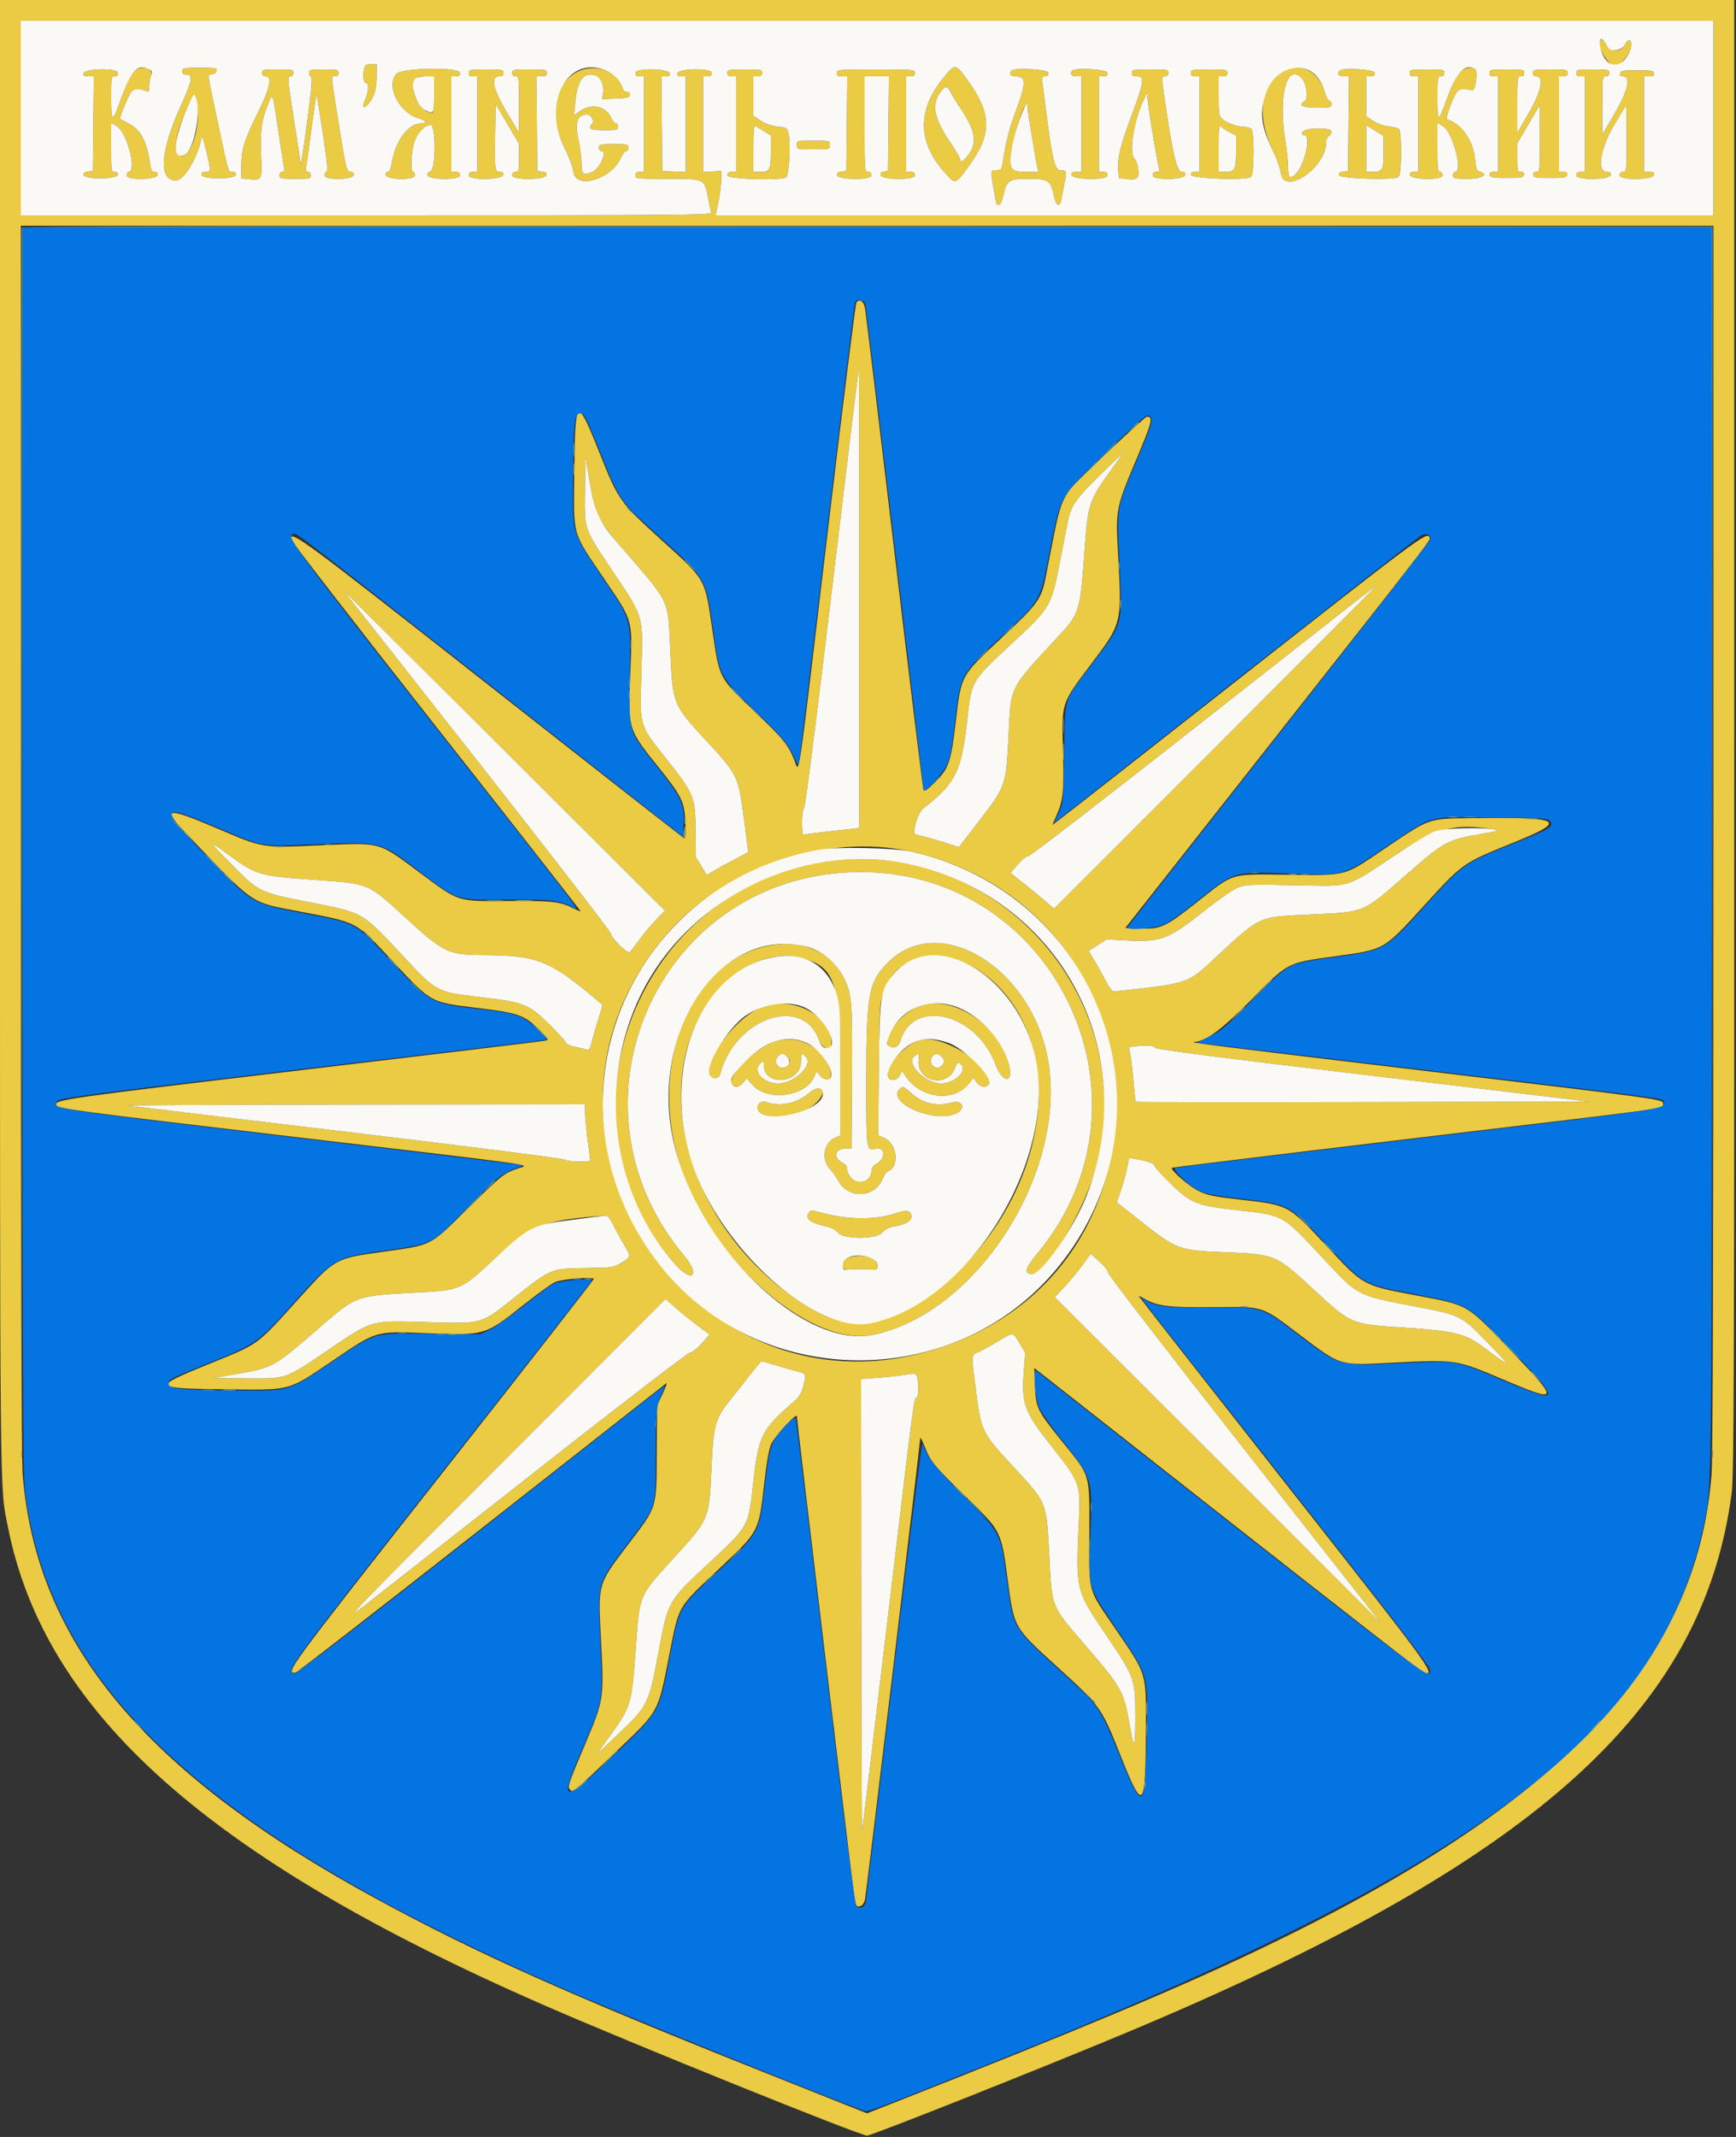 <svg id="svg" version="1.1" xmlns="http://www.w3.org/2000/svg" xmlns:xlink="http://www.w3.org/1999/xlink" width="400" height="492.308" viewBox="0, 0, 400,492.308"><rect x="0" y="0" width="400" height="492.308" fill="#333333" stroke="none"/><g id="svgg"><path id="path0" d="M0.000 169.725 C 0.000 351.146,-0.091 342.092,1.831 351.800 C 10.286 394.501,47.892 428.073,125.094 461.841 C 145.040 470.565,198.130 492.000,199.792 492.000 C 200.824 492.000,238.698 476.978,258.643 468.658 C 353.208 429.212,392.347 394.446,399.003 343.981 C 399.524 340.024,399.600 317.981,399.600 169.725 L 399.600 0.000 199.800 0.000 L 0.000 0.000 0.000 169.725 M394.800 27.200 L 394.800 49.600 279.848 49.600 L 164.896 49.600 165.529 46.500 C 165.878 44.795,166.171 42.500,166.181 41.400 L 166.200 39.400 164.100 39.512 L 162.000 39.624 162.000 28.612 L 162.000 17.600 163.000 17.600 C 163.739 17.600,164.000 17.388,164.000 16.786 C 164.000 15.627,156.298 15.739,156.075 16.900 C 155.976 17.420,156.206 17.600,156.971 17.600 L 158.000 17.600 158.000 28.618 L 158.000 39.637 155.300 39.518 L 152.600 39.400 152.494 28.500 L 152.387 17.600 153.423 17.600 C 154.194 17.600,154.424 17.421,154.325 16.900 C 154.102 15.739,146.400 15.627,146.400 16.786 C 146.400 17.388,146.661 17.600,147.400 17.600 L 148.400 17.600 148.400 28.600 L 148.400 39.600 147.400 39.600 C 146.667 39.600,146.400 39.813,146.400 40.400 C 146.400 41.171,146.669 41.200,153.700 41.206 C 162.564 41.214,162.250 41.062,163.183 45.800 C 163.443 47.120,163.745 48.515,163.855 48.900 C 164.044 49.565,160.071 49.600,84.427 49.600 L 4.800 49.600 4.800 27.200 L 4.800 4.800 199.800 4.800 L 394.800 4.800 394.800 27.200 M368.837 9.177 C 367.517 9.993,370.433 15.200,372.209 15.200 C 373.054 15.200,374.931 13.215,375.590 11.625 C 376.432 9.590,375.373 8.223,374.478 10.189 C 373.606 12.101,370.936 12.069,369.968 10.133 C 369.551 9.301,369.165 8.974,368.837 9.177 M83.823 16.217 C 83.535 17.751,83.829 19.200,84.427 19.200 C 85.032 19.200,84.854 21.460,84.128 22.981 C 83.252 24.820,83.770 25.292,85.008 23.784 C 86.280 22.235,86.795 20.370,86.798 17.300 L 86.800 14.800 85.445 14.800 C 84.209 14.800,84.066 14.925,83.823 16.217 M217.548 17.700 C 211.290 25.215,211.345 32.707,217.709 39.771 C 220.198 42.533,220.053 42.568,223.055 38.508 C 228.665 30.923,228.616 26.219,222.846 18.328 C 220.116 14.594,220.132 14.596,217.548 17.700 M30.917 16.500 C 29.822 17.697,29.167 19.081,27.601 23.500 C 25.890 28.331,25.600 28.171,25.600 22.400 C 25.600 17.867,25.644 17.600,26.400 17.600 C 26.938 17.600,27.200 17.333,27.200 16.786 C 27.200 15.627,19.498 15.739,19.275 16.900 C 19.171 17.445,19.416 17.600,20.377 17.600 L 21.613 17.600 21.506 28.500 L 21.400 39.400 20.276 39.529 C 19.475 39.621,19.190 39.851,19.282 40.329 C 19.480 41.360,26.925 41.332,27.124 40.300 C 27.217 39.815,27.004 39.600,26.429 39.600 C 25.629 39.600,25.600 39.400,25.600 33.963 L 25.600 28.326 26.900 29.072 C 29.291 30.445,31.639 39.600,29.600 39.600 C 29.380 39.600,29.200 39.967,29.200 40.416 C 29.200 41.571,36.103 41.459,36.325 40.300 C 36.416 39.823,36.205 39.600,35.664 39.600 C 35.037 39.600,34.817 39.244,34.617 37.900 C 33.788 32.349,32.446 29.845,29.505 28.362 C 28.567 27.889,27.748 27.457,27.684 27.402 C 27.431 27.183,29.670 21.786,30.304 21.085 C 30.974 20.345,32.123 20.312,33.700 20.986 C 34.291 21.239,34.400 21.066,34.400 19.869 C 34.400 19.090,34.574 17.994,34.787 17.433 C 35.490 15.585,32.428 14.847,30.917 16.500 M42.000 16.400 C 42.000 16.997,42.267 17.200,43.052 17.200 C 44.518 17.200,44.214 18.778,41.684 24.308 C 36.898 34.768,36.443 41.600,40.532 41.600 C 42.469 41.600,45.708 36.059,46.494 31.400 C 46.608 30.726,48.400 38.074,48.400 39.215 C 48.400 39.427,47.937 39.600,47.371 39.600 C 46.606 39.600,46.376 39.780,46.476 40.300 C 46.680 41.357,54.120 41.357,54.324 40.300 C 54.416 39.820,54.205 39.600,53.653 39.600 C 52.546 39.600,52.727 40.190,50.237 28.431 C 47.632 16.129,47.770 17.288,48.896 17.128 C 49.389 17.058,49.852 16.685,49.925 16.300 C 50.045 15.671,49.651 15.600,46.029 15.600 C 42.267 15.600,42.000 15.653,42.000 16.400 M133.397 16.346 C 127.805 18.886,126.321 26.533,129.989 33.901 C 131.085 36.101,132.032 38.592,132.097 39.446 C 132.431 43.789,140.831 41.425,143.066 36.359 C 143.444 35.502,143.989 34.800,144.277 34.800 C 144.565 34.800,144.800 34.440,144.800 34.000 C 144.800 33.263,144.533 33.200,141.400 33.200 C 138.267 33.200,138.000 33.263,138.000 34.000 C 138.000 34.444,138.267 34.800,138.600 34.800 C 139.990 34.800,138.264 38.769,136.531 39.559 C 134.422 40.520,134.001 40.212,133.986 37.700 C 133.978 36.435,133.715 34.230,133.400 32.800 C 132.384 28.181,132.906 26.400,135.275 26.400 C 136.202 26.400,137.036 27.924,136.437 28.523 C 135.317 29.643,135.983 30.000,139.200 30.000 C 142.133 30.000,142.400 29.933,142.400 29.200 C 142.400 28.760,142.174 28.400,141.898 28.400 C 141.621 28.400,141.149 27.844,140.848 27.164 C 139.633 24.418,136.256 23.709,133.555 25.632 L 132.272 26.546 132.536 23.698 C 133.036 18.318,134.552 16.363,137.382 17.448 C 138.466 17.864,139.262 19.863,138.968 21.429 L 138.704 22.835 141.848 22.718 C 144.468 22.620,145.014 22.483,145.125 21.900 C 145.216 21.425,145.005 21.200,144.473 21.200 C 143.982 21.200,143.598 20.848,143.452 20.265 C 142.529 16.585,137.330 14.559,133.397 16.346 M296.200 16.146 C 290.484 18.811,289.273 26.510,293.283 34.698 C 294.171 36.512,294.987 38.788,295.096 39.757 C 295.720 45.291,305.600 38.675,305.600 32.724 C 305.600 32.072,305.859 31.475,306.200 31.345 C 306.530 31.218,306.800 30.766,306.800 30.341 C 306.800 29.225,300.289 29.379,300.075 30.500 C 299.990 30.947,300.190 31.200,300.628 31.200 C 302.096 31.200,300.629 37.853,298.711 39.895 C 297.281 41.417,296.801 41.069,296.793 38.500 C 296.789 37.235,296.520 34.580,296.195 32.600 C 294.475 22.136,296.491 14.326,299.953 18.041 C 301.049 19.218,301.521 22.788,300.646 23.278 C 298.936 24.235,299.958 24.800,303.400 24.800 C 306.533 24.800,306.800 24.737,306.800 24.000 C 306.800 23.560,306.575 23.200,306.300 23.199 C 306.025 23.199,305.496 22.164,305.124 20.899 C 303.847 16.560,299.864 14.438,296.200 16.146 M336.141 16.906 C 335.476 17.668,334.333 20.085,333.400 22.703 C 331.392 28.338,331.200 28.311,331.200 22.400 C 331.200 17.867,331.244 17.600,332.000 17.600 C 332.533 17.600,332.800 17.333,332.800 16.800 C 332.800 16.053,332.533 16.000,328.800 16.000 C 325.067 16.000,324.800 16.053,324.800 16.800 C 324.800 17.387,325.067 17.600,325.800 17.600 L 326.800 17.600 326.800 28.600 L 326.800 39.600 325.771 39.600 C 325.006 39.600,324.776 39.780,324.875 40.300 C 325.097 41.460,332.400 41.572,332.400 40.415 C 332.400 39.957,332.137 39.600,331.800 39.600 C 331.295 39.600,331.200 38.707,331.200 33.963 L 331.200 28.326 332.461 29.063 C 334.737 30.393,337.174 39.600,335.250 39.600 C 335.003 39.600,334.800 39.960,334.800 40.400 C 334.800 41.137,335.067 41.200,338.200 41.200 C 341.567 41.200,343.250 40.125,340.860 39.500 C 340.275 39.347,340.074 38.790,339.896 36.831 C 339.495 32.410,336.890 28.630,333.455 27.485 C 332.932 27.311,334.963 21.894,335.904 20.953 C 336.474 20.383,337.404 20.351,339.180 20.840 C 339.970 21.058,340.647 16.405,339.896 15.927 C 338.778 15.217,337.275 15.609,336.141 16.906 M60.400 16.800 C 60.400 17.333,60.667 17.600,61.200 17.600 C 62.792 17.600,62.230 20.232,59.424 25.922 C 56.286 32.283,55.600 34.492,55.600 38.232 L 55.600 41.119 57.500 41.291 C 60.384 41.552,60.434 41.445,60.155 35.652 C 59.895 30.262,60.335 27.266,61.926 23.600 C 62.876 21.411,62.774 21.097,64.195 30.600 C 64.754 34.340,65.313 37.895,65.438 38.500 C 65.608 39.331,65.509 39.600,65.032 39.600 C 64.667 39.600,64.400 39.938,64.400 40.400 C 64.400 41.141,64.667 41.200,68.000 41.200 C 71.333 41.200,71.600 41.141,71.600 40.400 C 71.600 39.945,71.333 39.600,70.982 39.600 C 70.506 39.600,70.414 39.300,70.583 38.300 C 70.704 37.585,71.253 33.594,71.804 29.430 C 72.355 25.267,72.854 21.813,72.912 21.755 C 72.969 21.697,73.622 25.636,74.362 30.507 C 75.315 36.778,75.575 39.408,75.254 39.515 C 75.004 39.599,74.800 40.019,74.800 40.450 C 74.800 41.548,81.308 41.433,81.519 40.331 C 81.604 39.887,81.335 39.618,80.723 39.531 C 79.837 39.405,79.734 38.988,78.130 29.000 C 76.135 16.579,76.218 17.600,77.200 17.600 C 77.733 17.600,78.000 17.333,78.000 16.800 C 78.000 16.063,77.733 16.000,74.600 16.000 C 71.516 16.000,71.200 16.071,71.200 16.767 C 71.200 17.188,71.410 17.603,71.666 17.689 C 72.006 17.802,71.779 20.486,70.825 27.622 C 69.694 36.091,69.200 39.024,69.200 37.278 C 69.200 37.028,68.570 32.853,67.800 28.000 C 66.208 17.964,66.180 17.600,67.000 17.600 C 67.333 17.600,67.600 17.244,67.600 16.800 C 67.600 16.059,67.333 16.000,64.000 16.000 C 60.667 16.000,60.400 16.059,60.400 16.800 M91.382 16.982 C 88.790 19.573,91.864 25.888,96.375 27.240 C 98.100 27.757,98.547 28.400,97.180 28.400 C 94.008 28.400,91.036 32.440,90.192 37.900 C 90.019 39.019,89.727 39.600,89.336 39.600 C 88.985 39.600,88.796 39.887,88.875 40.300 C 89.096 41.457,95.600 41.569,95.600 40.416 C 95.600 39.967,95.420 39.600,95.200 39.600 C 94.588 39.600,94.724 35.202,95.407 32.903 C 96.052 30.730,97.851 28.800,99.231 28.800 C 100.461 28.800,100.413 39.167,99.181 39.489 C 98.698 39.615,98.412 39.970,98.485 40.352 C 98.698 41.466,106.000 41.528,106.000 40.415 C 106.000 39.812,105.739 39.600,105.000 39.600 L 104.000 39.600 104.000 28.600 L 104.000 17.600 105.000 17.600 C 105.733 17.600,106.000 17.387,106.000 16.800 C 106.000 15.418,92.782 15.582,91.382 16.982 M108.000 16.800 C 108.000 17.387,108.267 17.600,109.000 17.600 L 110.000 17.600 110.000 28.600 L 110.000 39.600 109.000 39.600 C 108.261 39.600,108.000 39.812,108.000 40.414 C 108.000 41.573,115.702 41.461,115.925 40.300 C 116.018 39.813,115.803 39.600,115.217 39.600 C 114.007 39.600,113.970 39.329,114.091 31.265 L 114.200 23.956 116.900 28.560 L 119.600 33.164 119.600 36.382 C 119.600 39.333,119.534 39.600,118.800 39.600 C 118.262 39.600,118.000 39.867,118.000 40.414 C 118.000 41.548,125.702 41.465,125.919 40.329 C 126.011 39.851,125.724 39.621,124.924 39.529 L 123.800 39.400 123.694 28.500 L 123.587 17.600 124.794 17.600 C 125.733 17.600,126.000 17.423,126.000 16.800 C 126.000 16.053,125.733 16.000,122.000 16.000 C 118.267 16.000,118.000 16.053,118.000 16.800 C 118.000 17.333,118.267 17.600,118.800 17.600 C 119.567 17.600,119.600 17.865,119.594 24.100 L 119.588 30.600 116.794 25.890 C 113.579 20.471,112.958 17.600,115.000 17.600 C 115.733 17.600,116.000 17.387,116.000 16.800 C 116.000 16.053,115.733 16.000,112.000 16.000 C 108.267 16.000,108.000 16.053,108.000 16.800 M167.600 16.800 C 167.600 17.387,167.867 17.600,168.600 17.600 L 169.600 17.600 169.600 28.600 L 169.600 39.600 168.600 39.600 C 167.867 39.600,167.600 39.813,167.600 40.400 C 167.600 41.260,179.846 41.666,181.135 40.849 C 181.804 40.425,182.224 33.313,181.717 31.000 C 181.368 29.412,181.349 29.398,179.168 29.162 C 177.734 29.006,176.383 28.535,175.285 27.809 L 173.600 26.694 173.600 22.147 L 173.600 17.600 174.600 17.600 C 175.333 17.600,175.600 17.387,175.600 16.800 C 175.600 16.053,175.333 16.000,171.600 16.000 C 167.867 16.000,167.600 16.053,167.600 16.800 M192.800 16.800 C 192.800 17.423,193.067 17.600,194.006 17.600 L 195.213 17.600 195.106 28.500 L 195.000 39.400 193.876 39.529 C 193.076 39.621,192.789 39.851,192.881 40.329 C 193.098 41.465,200.800 41.548,200.800 40.414 C 200.800 39.867,200.538 39.600,200.000 39.600 C 199.219 39.600,199.200 39.333,199.200 28.600 L 199.200 17.600 202.006 17.600 L 204.813 17.600 204.706 28.500 L 204.600 39.400 203.677 39.531 C 203.064 39.618,202.796 39.887,202.881 40.331 C 203.098 41.465,210.800 41.546,210.800 40.414 C 210.800 39.812,210.539 39.600,209.800 39.600 L 208.800 39.600 208.800 28.600 L 208.800 17.600 209.800 17.600 C 210.533 17.600,210.800 17.387,210.800 16.800 C 210.800 16.024,210.533 16.000,201.800 16.000 C 193.067 16.000,192.800 16.024,192.800 16.800 M233.067 16.267 C 232.416 16.917,232.869 17.600,233.951 17.600 C 236.516 17.600,236.520 19.016,233.969 25.784 C 232.542 29.571,231.776 32.643,230.995 37.700 C 230.788 39.043,230.640 39.200,229.582 39.200 C 228.082 39.200,228.088 38.911,229.449 46.300 C 229.766 48.018,230.725 47.290,231.207 44.964 C 231.914 41.559,232.467 41.200,237.000 41.200 C 241.533 41.200,242.086 41.559,242.793 44.964 C 243.341 47.607,244.241 47.972,244.603 45.700 C 244.734 44.875,245.013 43.445,245.221 42.523 C 245.869 39.655,245.753 39.125,244.512 39.271 C 243.151 39.432,242.482 36.940,241.222 27.032 C 240.773 23.494,240.312 19.925,240.198 19.100 C 240.017 17.795,240.095 17.600,240.795 17.600 C 241.333 17.600,241.600 17.335,241.600 16.800 C 241.600 15.992,233.828 15.506,233.067 16.267 M247.067 16.267 C 246.403 16.930,246.872 17.600,248.000 17.600 L 249.200 17.600 249.200 28.600 L 249.200 39.600 247.971 39.600 C 247.015 39.600,246.771 39.756,246.875 40.300 C 247.098 41.462,255.200 41.573,255.200 40.414 C 255.200 39.812,254.939 39.600,254.200 39.600 L 253.200 39.600 253.200 28.600 L 253.200 17.600 254.200 17.600 C 254.933 17.600,255.200 17.387,255.200 16.800 C 255.200 15.992,247.825 15.508,247.067 16.267 M260.800 16.800 C 260.800 17.422,261.067 17.600,262.000 17.600 C 263.774 17.600,263.603 18.890,260.847 26.286 C 258.143 33.543,257.479 36.195,257.667 39.000 L 257.800 41.000 259.600 41.250 C 262.016 41.585,262.551 41.108,262.247 38.891 C 262.116 37.934,261.737 36.880,261.404 36.547 C 260.114 35.256,261.146 28.230,263.329 23.449 L 264.264 21.400 264.559 24.000 C 264.889 26.911,266.642 37.309,267.037 38.700 C 267.245 39.430,267.134 39.600,266.447 39.600 C 265.861 39.600,265.600 39.852,265.600 40.415 C 265.600 41.572,272.903 41.460,273.125 40.300 C 273.223 39.787,272.996 39.600,272.274 39.600 C 271.224 39.600,270.261 35.679,268.638 24.800 C 267.587 17.753,267.583 17.600,268.438 17.600 C 268.933 17.600,269.200 17.320,269.200 16.800 C 269.200 16.051,268.933 16.000,265.000 16.000 C 261.067 16.000,260.800 16.051,260.800 16.800 M274.400 16.800 C 274.400 17.387,274.667 17.600,275.400 17.600 L 276.400 17.600 276.400 28.600 L 276.400 39.600 275.371 39.600 C 274.606 39.600,274.376 39.780,274.476 40.300 C 274.643 41.170,287.246 41.592,288.247 40.761 C 288.981 40.152,289.046 30.406,288.320 29.680 C 288.056 29.416,287.240 29.200,286.507 29.200 C 285.002 29.200,282.585 28.291,281.515 27.323 C 280.908 26.774,280.800 25.987,280.800 22.138 L 280.800 17.600 281.800 17.600 C 282.533 17.600,282.800 17.387,282.800 16.800 C 282.800 16.051,282.533 16.000,278.600 16.000 C 274.667 16.000,274.400 16.051,274.400 16.800 M308.667 16.267 C 308.001 16.932,308.472 17.600,309.606 17.600 L 310.813 17.600 310.706 28.500 L 310.600 39.400 309.476 39.529 C 308.676 39.621,308.390 39.851,308.481 40.329 C 308.643 41.172,321.274 41.569,322.247 40.761 C 323.000 40.136,323.047 30.294,322.300 29.701 C 322.025 29.483,320.942 29.213,319.893 29.101 C 318.785 28.982,317.317 28.454,316.393 27.843 L 314.800 26.789 314.800 22.194 L 314.800 17.600 315.800 17.600 C 316.533 17.600,316.800 17.387,316.800 16.800 C 316.800 15.992,309.425 15.508,308.667 16.267 M343.200 16.800 C 343.200 17.387,343.467 17.600,344.200 17.600 L 345.200 17.600 345.200 28.600 L 345.200 39.600 344.171 39.600 C 343.406 39.600,343.176 39.780,343.276 40.300 C 343.393 40.908,343.909 41.000,347.200 41.000 C 350.491 41.000,351.007 40.908,351.124 40.300 C 351.217 39.815,351.004 39.600,350.429 39.600 C 349.657 39.600,349.601 39.375,349.609 36.300 L 349.618 33.000 352.204 28.600 L 354.790 24.200 354.795 31.900 C 354.800 39.426,354.781 39.600,353.971 39.600 C 353.396 39.600,353.183 39.815,353.276 40.300 C 353.393 40.908,353.909 41.000,357.200 41.000 C 360.491 41.000,361.007 40.908,361.124 40.300 C 361.224 39.780,360.994 39.600,360.229 39.600 L 359.200 39.600 359.200 28.600 L 359.200 17.600 360.200 17.600 C 360.933 17.600,361.200 17.387,361.200 16.800 C 361.200 16.053,360.933 16.000,357.200 16.000 C 353.467 16.000,353.200 16.053,353.200 16.800 C 353.200 17.333,353.467 17.600,354.000 17.600 C 355.842 17.600,355.094 21.138,352.200 26.121 L 349.600 30.597 349.600 24.098 C 349.600 17.867,349.633 17.600,350.400 17.600 C 350.933 17.600,351.200 17.333,351.200 16.800 C 351.200 16.053,350.933 16.000,347.200 16.000 C 343.467 16.000,343.200 16.053,343.200 16.800 M363.200 16.800 C 363.200 17.387,363.467 17.600,364.200 17.600 L 365.200 17.600 365.200 28.600 L 365.200 39.600 364.200 39.600 C 363.461 39.600,363.200 39.812,363.200 40.414 C 363.200 41.573,370.902 41.461,371.125 40.300 C 371.224 39.780,370.994 39.600,370.229 39.600 C 367.907 39.600,368.701 34.352,371.840 28.946 C 373.292 26.446,374.552 24.400,374.640 24.400 C 374.728 24.400,374.800 27.820,374.800 32.000 C 374.800 39.333,374.772 39.600,374.000 39.600 C 373.462 39.600,373.200 39.867,373.200 40.414 C 373.200 41.573,380.902 41.461,381.125 40.300 C 381.229 39.756,380.984 39.600,380.029 39.600 L 378.800 39.600 378.800 28.600 L 378.800 17.600 380.029 17.600 C 380.985 17.600,381.229 17.444,381.124 16.900 C 381.007 16.292,380.491 16.200,377.200 16.200 C 373.909 16.200,373.393 16.292,373.276 16.900 C 373.183 17.385,373.396 17.600,373.971 17.600 C 375.861 17.600,375.110 20.879,372.000 26.200 L 369.200 30.991 369.200 24.296 C 369.200 17.867,369.232 17.600,370.000 17.600 C 370.533 17.600,370.800 17.333,370.800 16.800 C 370.800 16.056,370.533 16.000,367.000 16.000 C 363.467 16.000,363.200 16.056,363.200 16.800 M100.000 21.800 C 100.000 24.466,99.847 26.000,99.580 26.000 C 97.537 26.000,95.200 22.851,95.200 20.096 C 95.200 18.084,95.758 17.600,98.080 17.600 L 100.000 17.600 100.000 21.800 M219.048 21.300 C 219.415 22.015,220.384 23.590,221.202 24.800 C 224.806 30.137,225.263 32.868,223.040 35.783 C 221.916 37.256,221.200 37.594,221.200 36.651 C 221.200 36.348,220.196 34.627,218.969 32.825 C 214.995 26.989,214.492 23.705,217.113 20.700 C 217.970 19.718,218.285 19.815,219.048 21.300 M45.323 24.435 C 46.476 29.937,43.092 38.297,40.905 35.349 C 40.315 34.553,40.460 32.257,41.269 29.600 C 41.859 27.662,44.476 21.543,44.643 21.710 C 44.719 21.785,45.024 23.012,45.323 24.435 M237.794 31.626 C 238.319 34.830,238.869 37.935,239.017 38.526 L 239.287 39.600 236.817 39.600 C 233.360 39.600,232.800 39.217,232.800 36.850 C 232.800 33.030,236.429 21.693,236.721 24.600 C 236.787 25.260,237.270 28.422,237.794 31.626 M176.100 30.277 L 177.600 31.210 177.600 34.925 C 177.600 39.140,177.356 39.600,175.120 39.600 L 173.600 39.600 173.600 34.176 C 173.600 29.947,173.710 28.818,174.100 29.048 C 174.375 29.211,175.275 29.764,176.100 30.277 M283.500 30.562 L 284.800 31.221 284.800 34.996 C 284.800 39.176,284.545 39.600,282.026 39.600 L 280.800 39.600 280.800 34.138 C 280.800 28.969,280.838 28.709,281.500 29.290 C 281.885 29.627,282.785 30.200,283.500 30.562 M318.800 35.046 C 318.800 39.171,318.539 39.600,316.026 39.600 L 314.800 39.600 314.800 34.217 L 314.800 28.833 316.800 30.076 L 318.800 31.320 318.800 35.046 M183.600 33.400 C 183.600 34.396,183.613 34.400,187.400 34.400 C 191.187 34.400,191.200 34.396,191.200 33.400 C 191.200 32.404,191.187 32.400,187.400 32.400 C 183.613 32.400,183.600 32.404,183.600 33.400 M394.800 193.120 C 394.800 288.022,394.662 336.002,394.380 339.620 C 390.980 383.163,359.712 415.951,289.794 449.292 C 271.035 458.237,248.947 467.494,205.591 484.582 L 199.781 486.871 176.191 477.482 C 130.547 459.315,109.814 450.036,86.420 437.304 C 33.301 408.395,8.236 378.241,5.220 339.620 C 4.938 336.002,4.800 288.022,4.800 193.120 L 4.800 52.000 199.800 52.000 L 394.800 52.000 394.800 193.120 M197.329 69.683 C 197.110 69.967,194.098 94.050,190.636 123.200 C 183.520 183.101,184.253 178.123,183.008 175.059 C 181.574 171.532,180.518 170.246,173.792 163.837 C 165.570 156.002,165.789 156.424,164.167 145.321 C 162.378 133.074,162.823 133.869,152.520 124.503 C 142.691 115.568,142.534 115.348,138.108 104.259 C 132.857 91.107,132.501 91.387,132.326 108.800 C 132.174 123.997,131.665 122.196,139.293 133.472 C 145.973 143.345,145.735 142.482,145.235 155.089 C 144.717 168.148,144.642 167.892,151.609 176.600 C 157.151 183.528,157.697 184.647,157.925 189.550 C 158.036 191.924,157.955 193.245,157.705 193.150 C 157.488 193.067,137.391 177.340,113.047 158.200 C 70.130 124.459,67.222 122.304,66.896 124.000 C 66.832 124.330,81.876 143.770,100.326 167.200 C 118.775 190.630,133.827 209.858,133.774 209.928 C 133.721 209.998,132.984 209.702,132.137 209.270 C 129.084 207.712,127.346 207.510,117.541 207.572 C 105.112 207.651,105.964 207.915,96.901 201.179 C 86.982 193.808,88.124 194.126,73.800 194.749 C 60.187 195.342,60.826 195.447,49.942 190.813 C 38.515 185.947,37.241 186.067,42.438 191.518 C 59.003 208.895,57.325 207.731,69.082 210.000 C 82.783 212.645,81.756 212.090,90.707 221.700 C 99.445 231.082,99.122 230.907,110.120 232.224 C 119.449 233.342,120.927 233.874,124.363 237.359 C 126.439 239.464,126.487 239.562,125.563 239.766 C 125.033 239.883,99.589 242.956,69.021 246.594 C 14.921 253.033,12.551 253.370,12.930 254.571 C 13.192 255.401,16.192 255.803,66.800 261.790 C 126.714 268.879,122.066 268.227,119.383 269.172 C 116.037 270.350,115.667 270.645,107.800 278.397 C 98.825 287.241,99.758 286.763,88.307 288.377 C 77.132 289.951,77.285 289.867,68.867 299.162 C 58.801 310.279,59.990 309.421,47.747 314.401 C 34.906 319.623,35.117 319.891,52.200 320.070 C 67.405 320.229,66.139 320.574,76.784 313.381 C 86.998 306.480,86.313 306.677,98.497 307.146 C 111.834 307.660,111.723 307.693,120.732 300.537 C 123.884 298.033,127.124 295.699,127.932 295.349 C 129.578 294.637,136.800 294.077,136.800 294.661 C 136.800 294.865,121.025 315.079,101.744 339.582 C 66.159 384.806,65.615 385.545,68.086 385.356 C 68.402 385.332,87.637 370.411,110.830 352.199 C 134.024 333.986,153.226 318.908,153.503 318.691 C 153.780 318.474,153.420 319.535,152.703 321.048 L 151.400 323.800 151.324 334.711 C 151.233 347.868,151.570 346.816,144.441 356.200 C 137.779 364.968,137.818 364.833,138.432 376.920 C 139.185 391.753,139.248 391.335,134.609 402.322 C 130.988 410.900,130.725 411.696,131.319 412.290 C 132.073 413.044,131.716 413.340,142.617 402.914 C 151.789 394.142,151.620 394.449,154.026 382.230 C 156.568 369.322,155.667 370.875,166.568 360.600 C 174.785 352.855,174.857 352.716,176.034 342.198 C 176.591 337.217,177.152 333.969,177.662 332.769 C 178.421 330.981,183.600 325.332,183.600 326.291 C 183.600 327.143,196.802 437.381,197.017 438.326 C 197.361 439.837,198.925 439.341,199.308 437.600 C 199.620 436.187,211.984 332.885,212.020 331.400 C 212.030 330.960,212.485 331.759,213.030 333.175 C 214.386 336.703,215.188 337.682,222.598 344.868 C 230.713 352.737,230.685 352.681,232.168 363.800 C 233.684 375.161,233.459 374.768,243.843 384.225 C 253.645 393.151,253.752 393.303,258.215 404.500 C 263.489 417.734,263.960 417.192,264.040 397.800 C 264.092 385.360,264.251 385.888,257.441 375.883 C 250.413 365.559,251.000 367.609,251.000 353.400 C 251.000 339.059,251.387 340.384,244.814 332.200 C 238.895 324.830,238.684 324.400,238.475 319.276 L 238.307 315.152 283.133 350.376 C 307.787 369.749,328.141 385.600,328.365 385.600 C 330.676 385.600,330.140 384.870,295.979 341.457 C 277.511 317.986,262.400 298.703,262.400 298.605 C 262.400 298.507,262.985 298.772,263.700 299.193 C 266.636 300.923,269.207 301.238,279.600 301.141 C 291.453 301.031,290.499 300.725,299.483 307.512 C 309.078 314.760,308.454 314.570,320.559 313.956 C 335.594 313.193,335.389 313.163,346.178 317.736 C 359.246 323.275,359.388 322.922,348.629 311.662 C 337.668 300.189,338.653 300.769,326.126 298.402 C 313.997 296.109,314.206 296.224,305.796 287.184 C 296.818 277.533,297.038 277.652,285.800 276.372 C 279.702 275.677,278.233 275.374,276.200 274.396 C 274.045 273.360,269.580 269.486,270.026 269.041 C 270.124 268.943,295.223 265.880,325.802 262.233 C 387.667 254.857,383.200 255.465,383.200 254.416 C 383.200 253.219,385.265 253.509,328.914 246.777 C 279.449 240.868,273.494 240.120,275.211 240.032 C 277.871 239.894,281.504 237.206,288.200 230.421 C 296.853 221.654,296.484 221.848,307.380 220.342 C 319.194 218.709,318.679 219.001,328.182 208.572 C 337.051 198.839,337.014 198.865,348.520 194.205 C 361.473 188.958,360.209 188.199,339.000 188.486 C 328.869 188.623,329.687 188.331,318.749 195.714 C 309.497 201.958,310.560 201.678,296.666 201.525 C 283.144 201.375,284.515 200.957,275.712 207.914 C 268.522 213.595,267.480 214.078,262.742 213.917 L 259.289 213.800 292.670 171.400 C 332.119 121.293,329.626 124.534,329.325 123.749 C 328.824 122.443,326.279 124.339,285.065 156.729 C 261.780 175.028,242.665 190.000,242.587 190.000 C 242.508 190.000,242.883 189.042,243.419 187.871 C 244.969 184.485,245.192 182.309,244.927 173.118 C 244.601 161.773,244.460 162.213,251.331 153.088 C 258.623 143.404,258.504 143.901,257.585 127.074 C 257.057 117.407,257.164 116.870,261.791 105.917 C 265.490 97.159,265.777 96.000,264.248 96.000 C 263.788 96.000,249.736 109.166,247.262 111.914 C 245.001 114.426,244.104 116.746,242.801 123.453 C 242.123 126.944,241.302 131.150,240.977 132.800 C 239.939 138.064,239.222 139.062,230.855 146.881 C 221.255 155.852,221.501 155.404,220.209 166.321 C 219.098 175.714,218.625 177.068,215.335 180.281 C 213.319 182.249,213.009 182.426,212.753 181.759 C 212.593 181.341,209.563 156.520,206.020 126.600 C 202.477 96.680,199.441 71.571,199.274 70.803 C 198.958 69.342,198.010 68.797,197.329 69.683 M198.000 137.775 L 198.000 190.751 196.300 190.947 C 195.365 191.054,192.621 191.358,190.203 191.621 C 187.784 191.884,185.579 192.186,185.303 192.293 C 184.926 192.437,184.800 191.729,184.800 189.476 C 184.800 187.655,184.973 186.409,185.237 186.321 C 185.506 186.231,188.009 166.650,191.735 135.488 C 195.068 107.609,197.841 84.800,197.897 84.800 C 197.954 84.800,198.000 108.639,198.000 137.775 M256.258 107.920 C 250.750 115.532,250.654 115.835,249.793 128.200 C 248.972 140.003,248.528 141.540,244.772 145.600 C 232.144 159.250,232.991 157.590,232.366 169.926 C 231.809 180.919,231.716 181.185,225.630 189.075 C 223.117 192.334,221.031 195.045,220.996 195.101 C 220.960 195.157,219.867 194.835,218.566 194.387 C 217.265 193.939,215.120 193.301,213.800 192.969 C 212.480 192.637,211.196 192.297,210.947 192.213 C 210.086 191.924,211.494 187.195,212.722 186.253 C 220.049 180.629,221.533 177.715,222.786 166.485 C 223.876 156.708,223.682 157.053,232.917 148.466 C 242.131 139.900,242.201 139.782,244.186 129.596 C 244.979 125.528,245.808 121.300,246.029 120.200 C 246.763 116.541,247.926 114.851,253.377 109.525 C 256.250 106.718,258.646 104.417,258.702 104.411 C 258.759 104.405,257.659 105.984,256.258 107.920 M137.966 119.000 C 138.601 120.339,140.638 123.168,142.576 125.400 C 154.643 139.300,153.865 137.731,154.406 149.240 C 155.031 162.546,154.863 162.126,163.184 171.142 C 169.948 178.471,170.150 178.902,171.423 188.657 C 171.960 192.773,172.400 196.197,172.400 196.266 C 172.400 196.335,171.005 197.104,169.300 197.976 C 167.595 198.848,165.451 200.020,164.535 200.582 L 162.871 201.603 161.607 199.549 L 160.343 197.495 160.271 191.247 C 160.182 183.450,159.993 182.995,153.315 174.548 C 147.194 166.805,147.421 167.622,147.794 154.662 C 148.170 141.629,148.381 142.387,141.545 132.149 C 134.241 121.207,134.663 122.481,134.802 111.800 L 134.885 105.400 135.857 111.000 C 136.504 114.723,137.211 117.404,137.966 119.000 M280.131 172.068 L 242.863 209.336 240.932 207.655 C 239.869 206.730,237.614 204.877,235.920 203.537 L 232.840 201.102 234.520 199.151 C 235.475 198.042,236.545 197.197,237.000 197.193 C 237.447 197.188,255.292 183.417,277.400 166.016 C 299.180 148.873,317.090 134.837,317.200 134.824 C 317.310 134.811,300.629 151.571,280.131 172.068 M151.255 211.793 C 150.192 212.897,148.456 214.970,147.396 216.400 C 146.337 217.830,145.319 219.172,145.133 219.383 C 144.693 219.881,140.800 216.067,140.800 215.138 C 140.800 214.758,127.097 197.021,110.348 175.723 C 93.600 154.426,79.613 136.640,79.268 136.200 C 78.922 135.760,95.413 152.137,115.914 172.593 L 153.188 209.787 151.255 211.793 M344.200 191.077 C 345.625 191.316,345.254 191.441,340.800 192.216 C 333.498 193.488,332.679 193.940,324.084 201.458 C 313.884 210.379,314.595 210.075,302.602 210.653 C 289.340 211.291,290.883 210.564,278.600 221.976 C 274.306 225.965,272.804 226.547,264.111 227.590 C 260.420 228.032,257.088 228.396,256.706 228.397 C 256.259 228.399,255.591 227.566,254.833 226.065 C 254.184 224.780,253.022 222.681,252.250 221.399 L 250.846 219.068 252.923 217.741 L 255.000 216.414 259.601 216.661 C 267.476 217.085,269.263 216.403,277.541 209.808 C 280.699 207.293,284.119 204.912,285.141 204.517 C 287.166 203.736,287.757 203.715,300.600 203.982 C 311.048 204.198,310.486 204.380,320.787 197.462 C 330.755 190.766,335.171 189.562,344.200 191.077 M52.800 197.034 C 59.138 201.637,59.686 201.793,72.824 202.731 C 85.126 203.609,84.722 203.440,93.237 211.248 C 102.145 219.416,103.289 219.981,110.984 220.020 C 124.092 220.087,126.711 221.164,138.756 231.446 C 138.842 231.519,138.458 232.979,137.903 234.690 C 137.348 236.400,136.672 238.756,136.401 239.925 C 136.099 241.227,135.728 241.981,135.444 241.872 C 135.188 241.774,133.949 241.480,132.690 241.219 C 131.430 240.957,130.400 240.527,130.400 240.263 C 130.400 239.999,128.825 238.223,126.900 236.315 C 121.873 231.335,120.933 230.946,111.078 229.766 C 100.306 228.477,100.789 228.739,92.169 219.504 C 83.387 210.094,83.685 210.261,71.351 207.863 C 59.835 205.624,59.652 205.535,53.200 198.976 C 47.767 193.454,47.749 193.365,52.800 197.034 M209.998 196.198 C 269.051 209.502,273.962 291.334,216.853 310.413 C 160.119 329.367,114.453 261.095,153.372 215.506 C 166.693 199.902,190.462 191.797,209.998 196.198 M189.415 198.608 C 145.799 205.711,126.450 258.795,155.620 291.322 C 159.593 295.751,161.466 293.849,157.636 289.275 C 128.569 254.570,151.254 202.608,196.200 200.941 C 242.284 199.232,268.601 252.700,239.272 288.450 C 236.191 292.206,235.844 293.312,237.678 293.524 C 240.939 293.902,250.176 278.378,252.746 268.200 C 262.585 229.237,228.865 192.183,189.415 198.608 M178.797 217.596 C 158.717 220.132,148.331 246.386,157.619 271.132 C 165.421 291.918,187.492 310.355,201.184 307.524 C 225.347 302.528,246.224 269.484,241.419 243.842 C 237.451 222.666,216.228 209.957,204.559 221.768 C 200.093 226.289,199.600 229.033,199.600 249.380 C 199.600 265.120,199.609 265.186,201.749 264.649 C 203.939 264.099,204.151 266.877,202.011 268.081 C 201.199 268.539,200.800 269.073,200.800 269.705 C 200.800 272.097,197.955 273.191,196.227 271.463 C 195.662 270.898,195.200 269.983,195.200 269.428 C 195.200 268.723,194.855 268.242,194.048 267.825 C 191.842 266.684,192.372 264.600,194.869 264.600 L 196.200 264.600 196.304 248.075 C 196.416 230.445,196.284 228.893,194.352 225.106 C 191.547 219.608,185.599 216.736,178.797 217.596 M184.101 220.554 C 192.330 222.491,193.600 225.979,193.600 246.652 L 193.600 261.620 192.653 261.980 C 189.850 263.045,189.067 267.029,191.211 269.311 C 191.878 270.020,192.733 271.217,193.111 271.972 C 195.258 276.247,201.572 276.053,203.330 271.657 C 203.672 270.803,204.223 270.000,204.555 269.873 C 207.369 268.793,206.758 263.411,203.674 262.122 L 202.348 261.568 202.490 246.484 C 202.624 232.172,202.677 231.264,203.520 228.739 C 207.726 216.138,224.730 217.936,233.788 231.939 C 246.523 251.626,236.360 283.751,212.404 299.533 C 200.745 307.214,193.189 306.716,180.921 297.458 C 159.915 281.605,151.159 254.240,160.879 234.815 C 165.889 224.801,175.934 218.632,184.101 220.554 M175.732 231.950 C 168.410 234.669,159.358 248.400,164.886 248.400 C 165.351 248.400,165.765 248.055,165.894 247.562 C 169.265 234.672,184.699 229.129,188.621 239.400 C 189.551 241.835,191.600 242.347,191.600 240.144 C 191.600 233.992,182.660 229.376,175.732 231.950 M211.953 231.752 C 207.388 233.383,202.812 239.450,204.962 241.021 C 205.894 241.703,207.033 241.182,207.413 239.900 C 210.415 229.780,225.112 233.440,229.437 245.384 C 230.742 248.990,233.143 249.770,232.697 246.444 C 231.437 237.055,219.927 228.903,211.953 231.752 M179.689 239.616 C 174.036 240.758,165.492 249.759,169.519 250.330 C 170.129 250.417,170.706 250.119,171.240 249.440 L 172.042 248.420 173.315 249.870 C 176.981 254.046,186.230 252.546,187.826 247.517 C 188.076 246.730,188.123 246.742,188.962 247.793 C 190.816 250.119,192.320 248.172,190.863 245.331 C 188.625 240.965,184.204 238.704,179.689 239.616 M212.143 239.564 C 208.509 240.481,203.867 245.691,204.607 248.023 C 204.978 249.192,206.653 249.032,207.317 247.764 L 207.860 246.727 208.586 247.834 C 212.071 253.153,219.794 254.056,223.316 249.555 L 224.308 248.288 225.014 249.365 C 225.837 250.622,227.699 250.695,227.930 249.480 C 228.687 245.486,217.221 238.284,212.143 239.564 M266.156 241.361 C 266.482 241.773,279.794 243.494,316.457 247.861 L 366.313 253.800 314.091 253.901 C 285.369 253.957,261.801 253.935,261.718 253.851 C 261.634 253.767,261.402 251.742,261.201 249.350 C 261.000 246.957,260.673 244.155,260.474 243.121 L 260.111 241.242 261.356 241.085 C 264.169 240.730,265.727 240.819,266.156 241.361 M181.371 243.429 C 182.135 244.192,182.149 244.443,181.478 245.362 C 180.732 246.381,179.038 246.067,178.869 244.878 C 178.618 243.109,180.159 242.216,181.371 243.429 M185.730 243.522 C 187.416 245.385,182.977 249.600,179.329 249.600 C 175.861 249.600,173.287 246.732,175.200 245.000 C 175.981 244.293,176.000 244.301,176.000 245.369 C 176.000 250.384,184.453 249.693,184.560 244.669 C 184.604 242.610,184.763 242.454,185.730 243.522 M211.682 244.147 C 211.087 249.247,218.383 250.812,220.078 245.948 C 220.525 244.666,220.878 244.530,221.576 245.371 C 222.844 246.899,219.794 249.600,216.800 249.600 C 213.186 249.600,208.596 244.950,210.664 243.383 C 211.739 242.568,211.856 242.656,211.682 244.147 M216.991 243.449 C 217.771 244.228,217.654 245.154,216.700 245.755 C 215.314 246.628,213.753 244.661,214.816 243.381 C 215.446 242.622,216.188 242.645,216.991 243.449 M186.137 252.015 C 183.395 254.286,179.421 255.023,176.389 253.824 C 175.431 253.445,174.256 254.516,174.564 255.486 C 175.455 258.294,184.116 257.559,187.742 254.368 C 191.089 251.421,189.560 249.180,186.137 252.015 M207.280 250.880 C 204.301 253.859,214.350 258.558,219.800 256.735 C 222.728 255.756,222.086 253.172,219.126 254.021 C 215.776 254.982,212.624 254.219,209.945 251.798 C 208.245 250.262,207.987 250.173,207.280 250.880 M134.808 256.300 C 134.812 257.345,135.081 260.180,135.404 262.600 C 135.728 265.020,135.995 267.135,135.997 267.300 C 136.002 267.780,130.606 267.646,130.114 267.154 C 129.864 266.904,107.912 264.108,80.134 260.788 C 52.890 257.532,30.060 254.789,29.400 254.694 C 28.740 254.598,52.185 254.493,81.500 254.460 L 134.800 254.400 134.808 256.300 M264.500 267.640 C 265.325 267.855,266.000 268.267,266.000 268.557 C 266.000 268.846,267.675 270.703,269.722 272.683 C 274.452 277.258,275.575 277.706,285.097 278.809 C 296.142 280.088,295.220 279.555,305.540 290.635 C 312.743 298.369,312.976 298.491,325.000 300.781 C 337.018 303.069,336.428 302.771,343.600 310.186 C 348.383 315.131,348.241 315.161,342.049 310.522 C 337.589 307.180,335.422 306.644,323.022 305.816 C 311.226 305.028,311.406 305.105,302.600 297.004 C 293.755 288.868,294.084 289.000,281.400 288.449 C 271.677 288.026,271.076 287.800,263.162 281.585 L 257.324 277.000 258.228 274.400 C 258.725 272.970,259.365 270.662,259.651 269.272 L 260.172 266.743 261.586 266.996 C 262.364 267.135,263.675 267.425,264.500 267.640 M186.480 279.280 C 185.247 280.513,186.579 281.724,189.971 282.454 C 191.495 282.782,192.473 283.260,193.062 283.967 C 194.405 285.577,201.941 285.556,203.305 283.939 C 203.868 283.271,204.793 282.775,205.800 282.602 C 208.643 282.113,210.000 281.352,210.000 280.247 C 210.000 278.940,208.956 278.639,206.915 279.360 C 202.244 281.008,196.027 281.090,190.134 279.583 C 186.509 278.656,187.058 278.702,186.480 279.280 M141.355 282.300 C 141.972 283.565,143.102 285.633,143.865 286.896 C 145.437 289.496,145.413 289.607,143.002 291.020 C 141.336 291.997,140.921 292.054,134.923 292.129 C 127.004 292.229,126.990 292.234,118.873 298.657 C 110.606 305.198,111.422 304.961,98.440 304.594 C 85.160 304.218,86.007 303.980,75.575 311.036 C 65.525 317.835,66.174 317.612,56.650 317.551 L 49.000 317.503 54.200 316.596 C 62.859 315.086,62.983 315.020,72.400 306.896 C 82.625 298.075,81.203 298.591,97.813 297.671 C 105.547 297.243,106.665 296.764,112.400 291.418 C 122.457 282.045,124.541 281.174,139.617 280.046 C 139.992 280.018,140.672 280.899,141.355 282.300 M255.291 293.155 C 255.230 293.520,269.001 311.384,286.625 333.803 L 318.067 373.800 280.554 336.320 L 243.040 298.840 245.232 296.520 C 246.437 295.244,248.301 292.994,249.375 291.519 L 251.326 288.839 253.363 290.671 C 254.509 291.702,255.352 292.788,255.291 293.155 M195.600 289.723 C 193.630 290.394,193.467 292.664,195.400 292.496 C 197.134 292.346,199.194 292.339,200.800 292.478 C 202.059 292.588,202.200 292.499,202.200 291.600 C 202.200 289.675,198.677 288.673,195.600 289.723 M160.779 305.429 L 163.499 307.457 161.650 309.533 C 160.584 310.730,159.461 311.609,159.000 311.608 C 158.546 311.607,143.411 323.228,123.974 338.503 C 105.150 353.296,87.240 367.356,84.174 369.746 C 78.830 373.912,80.144 372.545,115.974 336.670 L 153.349 299.250 155.704 301.325 C 156.999 302.466,159.283 304.313,160.779 305.429 M234.879 309.396 L 236.222 311.593 235.905 315.873 C 235.334 323.578,235.956 325.225,242.604 333.600 C 248.683 341.260,248.958 341.981,248.623 349.400 C 247.843 366.645,247.709 366.062,254.932 376.800 C 261.531 386.611,261.570 386.720,261.587 395.367 C 261.602 403.179,261.328 403.429,260.159 396.666 C 258.968 389.776,258.292 388.580,250.451 379.483 C 242.025 369.706,242.432 370.687,241.780 358.600 C 241.083 345.680,241.405 346.464,233.094 337.471 C 226.194 330.005,226.079 329.761,224.804 319.831 C 223.767 311.757,223.725 312.246,225.536 311.429 C 226.380 311.048,228.405 309.943,230.036 308.973 C 233.678 306.806,233.273 306.770,234.879 309.396 M178.941 314.586 C 180.734 315.129,182.965 315.766,183.900 316.002 C 185.793 316.479,185.816 316.551,185.038 319.475 C 184.630 321.009,184.084 321.894,182.943 322.875 C 175.518 329.256,174.723 330.826,173.571 341.400 C 172.439 351.778,172.613 351.457,163.549 359.901 C 153.749 369.030,153.968 368.639,151.620 381.200 C 149.511 392.475,149.217 393.066,142.553 399.374 L 137.510 404.147 140.741 399.633 C 145.390 393.138,145.551 392.594,146.447 380.276 C 147.405 367.110,147.093 367.876,155.088 359.092 C 163.605 349.736,163.383 350.278,163.973 337.400 C 164.379 328.552,164.863 326.777,167.907 322.983 C 168.958 321.672,171.044 319.025,172.542 317.100 C 174.040 315.175,175.360 313.600,175.475 313.600 C 175.589 313.600,177.149 314.044,178.941 314.586 M211.348 317.300 C 211.734 318.741,211.637 322.000,211.208 322.000 C 210.593 322.000,210.700 321.184,204.596 372.400 C 201.410 399.130,198.737 421.360,198.656 421.800 C 198.575 422.240,198.484 398.996,198.454 370.148 L 198.400 317.695 202.261 317.406 C 204.385 317.246,206.950 316.976,207.961 316.805 C 210.870 316.313,211.092 316.345,211.348 317.300 " stroke="none" fill="#eacb43" fill-rule="evenodd"></path><path id="path1" d="M4.800 27.200 L 4.800 49.600 84.427 49.600 C 160.071 49.600,164.044 49.565,163.855 48.900 C 163.745 48.515,163.443 47.120,163.183 45.800 C 162.250 41.062,162.564 41.214,153.700 41.206 C 146.669 41.200,146.400 41.171,146.400 40.400 C 146.400 39.813,146.667 39.600,147.400 39.600 L 148.400 39.600 148.400 28.600 L 148.400 17.600 147.400 17.600 C 146.661 17.600,146.400 17.388,146.400 16.786 C 146.400 15.627,154.102 15.739,154.325 16.900 C 154.424 17.421,154.194 17.600,153.423 17.600 L 152.387 17.600 152.494 28.500 L 152.600 39.400 155.300 39.518 L 158.000 39.637 158.000 28.618 L 158.000 17.600 156.971 17.600 C 156.206 17.600,155.976 17.420,156.075 16.900 C 156.298 15.739,164.000 15.627,164.000 16.786 C 164.000 17.388,163.739 17.600,163.000 17.600 L 162.000 17.600 162.000 28.612 L 162.000 39.624 164.100 39.512 L 166.200 39.400 166.181 41.400 C 166.171 42.500,165.878 44.795,165.529 46.500 L 164.896 49.600 279.848 49.600 L 394.800 49.600 394.800 27.200 L 394.800 4.800 199.800 4.800 L 4.800 4.800 4.800 27.200 M371.332 11.534 C 372.651 11.781,374.019 11.196,374.478 10.189 C 375.373 8.223,376.432 9.590,375.590 11.625 C 373.710 16.162,370.076 15.938,368.802 11.206 C 368.196 8.956,369.006 8.211,369.968 10.133 C 370.315 10.829,370.929 11.459,371.332 11.534 M86.798 17.300 C 86.795 20.370,86.280 22.235,85.008 23.784 C 83.770 25.292,83.252 24.820,84.128 22.981 C 84.854 21.460,85.032 19.200,84.427 19.200 C 83.829 19.200,83.535 17.751,83.823 16.217 C 84.066 14.925,84.209 14.800,85.445 14.800 L 86.800 14.800 86.798 17.300 M222.846 18.328 C 228.616 26.219,228.665 30.923,223.055 38.508 C 220.053 42.568,220.198 42.533,217.709 39.771 C 211.345 32.707,211.290 25.215,217.548 17.700 C 220.132 14.596,220.116 14.594,222.846 18.328 M34.414 16.007 C 35.037 16.341,35.105 16.599,34.787 17.433 C 34.574 17.994,34.400 19.090,34.400 19.869 C 34.400 21.066,34.291 21.239,33.700 20.986 C 32.123 20.312,30.974 20.345,30.304 21.085 C 29.670 21.786,27.431 27.183,27.684 27.402 C 27.748 27.457,28.567 27.889,29.505 28.362 C 32.446 29.845,33.788 32.349,34.617 37.900 C 34.817 39.244,35.037 39.600,35.664 39.600 C 36.205 39.600,36.416 39.823,36.325 40.300 C 36.103 41.459,29.200 41.571,29.200 40.416 C 29.200 39.967,29.380 39.600,29.600 39.600 C 31.639 39.600,29.291 30.445,26.900 29.072 L 25.600 28.326 25.600 33.963 C 25.600 39.400,25.629 39.600,26.429 39.600 C 27.004 39.600,27.217 39.815,27.124 40.300 C 26.925 41.332,19.480 41.360,19.282 40.329 C 19.190 39.851,19.475 39.621,20.276 39.529 L 21.400 39.400 21.506 28.500 L 21.613 17.600 20.377 17.600 C 19.416 17.600,19.171 17.445,19.275 16.900 C 19.498 15.739,27.200 15.627,27.200 16.786 C 27.200 17.333,26.938 17.600,26.400 17.600 C 25.644 17.600,25.600 17.867,25.600 22.400 C 25.600 28.171,25.890 28.331,27.601 23.500 C 30.192 16.185,31.683 14.546,34.414 16.007 M49.925 16.300 C 49.852 16.685,49.389 17.058,48.896 17.128 C 47.770 17.288,47.632 16.129,50.237 28.431 C 52.727 40.190,52.546 39.600,53.653 39.600 C 54.205 39.600,54.416 39.820,54.324 40.300 C 54.120 41.357,46.680 41.357,46.476 40.300 C 46.376 39.780,46.606 39.600,47.371 39.600 C 47.937 39.600,48.400 39.427,48.400 39.215 C 48.400 38.074,46.608 30.726,46.494 31.400 C 45.708 36.059,42.469 41.600,40.532 41.600 C 36.443 41.600,36.898 34.768,41.684 24.308 C 44.214 18.778,44.518 17.200,43.052 17.200 C 42.267 17.200,42.000 16.997,42.000 16.400 C 42.000 15.653,42.267 15.600,46.029 15.600 C 49.651 15.600,50.045 15.671,49.925 16.300 M139.831 16.359 C 141.587 17.156,143.075 18.761,143.452 20.265 C 143.598 20.848,143.982 21.200,144.473 21.200 C 145.005 21.200,145.216 21.425,145.125 21.900 C 145.014 22.483,144.468 22.620,141.848 22.718 L 138.704 22.835 138.968 21.429 C 139.262 19.863,138.466 17.864,137.382 17.448 C 134.552 16.363,133.036 18.318,132.536 23.698 L 132.272 26.546 133.555 25.632 C 136.256 23.709,139.633 24.418,140.848 27.164 C 141.149 27.844,141.621 28.400,141.898 28.400 C 142.174 28.400,142.400 28.760,142.400 29.200 C 142.400 29.933,142.133 30.000,139.200 30.000 C 135.983 30.000,135.317 29.643,136.437 28.523 C 137.036 27.924,136.202 26.400,135.275 26.400 C 132.906 26.400,132.384 28.181,133.400 32.800 C 133.715 34.230,133.978 36.435,133.986 37.700 C 134.001 40.212,134.422 40.520,136.531 39.559 C 138.264 38.769,139.990 34.800,138.600 34.800 C 138.267 34.800,138.000 34.444,138.000 34.000 C 138.000 33.263,138.267 33.200,141.400 33.200 C 144.533 33.200,144.800 33.263,144.800 34.000 C 144.800 34.440,144.565 34.800,144.277 34.800 C 143.989 34.800,143.444 35.502,143.066 36.359 C 140.831 41.425,132.431 43.789,132.097 39.446 C 132.032 38.592,131.085 36.101,129.989 33.901 C 124.793 23.464,131.024 12.358,139.831 16.359 M303.036 17.234 C 303.985 18.152,304.669 19.354,305.124 20.899 C 305.496 22.164,306.025 23.199,306.300 23.199 C 306.575 23.200,306.800 23.560,306.800 24.000 C 306.800 24.737,306.533 24.800,303.400 24.800 C 299.958 24.800,298.936 24.235,300.646 23.278 C 301.521 22.788,301.049 19.218,299.953 18.041 C 296.491 14.326,294.475 22.136,296.195 32.600 C 296.520 34.580,296.789 37.235,296.793 38.500 C 296.801 41.069,297.281 41.417,298.711 39.895 C 300.629 37.853,302.096 31.200,300.628 31.200 C 300.190 31.200,299.990 30.947,300.075 30.500 C 300.289 29.379,306.800 29.225,306.800 30.341 C 306.800 30.766,306.530 31.218,306.200 31.345 C 305.859 31.475,305.600 32.072,305.600 32.724 C 305.600 38.675,295.720 45.291,295.096 39.757 C 294.987 38.788,294.171 36.512,293.283 34.698 C 290.509 29.033,290.151 25.798,291.792 21.201 C 293.654 15.986,299.586 13.893,303.036 17.234 M339.896 15.927 C 340.647 16.405,339.970 21.058,339.180 20.840 C 337.404 20.351,336.474 20.383,335.904 20.953 C 334.963 21.894,332.932 27.311,333.455 27.485 C 336.890 28.630,339.495 32.410,339.896 36.831 C 340.074 38.790,340.275 39.347,340.860 39.500 C 343.250 40.125,341.567 41.200,338.200 41.200 C 335.067 41.200,334.800 41.137,334.800 40.400 C 334.800 39.960,335.003 39.600,335.250 39.600 C 337.174 39.600,334.737 30.393,332.461 29.063 L 331.200 28.326 331.200 33.963 C 331.200 38.707,331.295 39.600,331.800 39.600 C 332.137 39.600,332.400 39.957,332.400 40.415 C 332.400 41.572,325.097 41.460,324.875 40.300 C 324.776 39.780,325.006 39.600,325.771 39.600 L 326.800 39.600 326.800 28.600 L 326.800 17.600 325.800 17.600 C 325.067 17.600,324.800 17.387,324.800 16.800 C 324.800 16.053,325.067 16.000,328.800 16.000 C 332.533 16.000,332.800 16.053,332.800 16.800 C 332.800 17.333,332.533 17.600,332.000 17.600 C 331.244 17.600,331.200 17.867,331.200 22.400 C 331.200 28.311,331.392 28.338,333.400 22.703 C 335.571 16.610,337.615 14.478,339.896 15.927 M67.600 16.800 C 67.600 17.244,67.333 17.600,67.000 17.600 C 66.180 17.600,66.208 17.964,67.800 28.000 C 68.570 32.853,69.200 37.028,69.200 37.278 C 69.200 39.024,69.694 36.091,70.825 27.622 C 71.779 20.486,72.006 17.802,71.666 17.689 C 71.410 17.603,71.200 17.188,71.200 16.767 C 71.200 16.071,71.516 16.000,74.600 16.000 C 77.733 16.000,78.000 16.063,78.000 16.800 C 78.000 17.333,77.733 17.600,77.200 17.600 C 76.218 17.600,76.135 16.579,78.130 29.000 C 79.734 38.988,79.837 39.405,80.723 39.531 C 81.335 39.618,81.604 39.887,81.519 40.331 C 81.308 41.433,74.800 41.548,74.800 40.450 C 74.800 40.019,75.004 39.599,75.254 39.515 C 75.575 39.408,75.315 36.778,74.362 30.507 C 73.622 25.636,72.969 21.697,72.912 21.755 C 72.854 21.813,72.355 25.267,71.804 29.430 C 71.253 33.594,70.704 37.585,70.583 38.300 C 70.414 39.300,70.506 39.600,70.982 39.600 C 71.333 39.600,71.600 39.945,71.600 40.400 C 71.600 41.141,71.333 41.200,68.000 41.200 C 64.667 41.200,64.400 41.141,64.400 40.400 C 64.400 39.938,64.667 39.600,65.032 39.600 C 65.509 39.600,65.608 39.331,65.438 38.500 C 65.313 37.895,64.754 34.340,64.195 30.600 C 62.774 21.097,62.876 21.411,61.926 23.600 C 60.335 27.266,59.895 30.262,60.155 35.652 C 60.434 41.445,60.384 41.552,57.500 41.291 L 55.600 41.119 55.600 38.232 C 55.600 34.492,56.286 32.283,59.424 25.922 C 62.230 20.232,62.792 17.600,61.200 17.600 C 60.667 17.600,60.400 17.333,60.400 16.800 C 60.400 16.059,60.667 16.000,64.000 16.000 C 67.333 16.000,67.600 16.059,67.600 16.800 M106.000 16.800 C 106.000 17.387,105.733 17.600,105.000 17.600 L 104.000 17.600 104.000 28.600 L 104.000 39.600 105.000 39.600 C 105.739 39.600,106.000 39.812,106.000 40.415 C 106.000 41.528,98.698 41.466,98.485 40.352 C 98.412 39.970,98.698 39.615,99.181 39.489 C 100.413 39.167,100.461 28.800,99.231 28.800 C 97.851 28.800,96.052 30.730,95.407 32.903 C 94.724 35.202,94.588 39.600,95.200 39.600 C 95.420 39.600,95.600 39.967,95.600 40.416 C 95.600 41.569,89.096 41.457,88.875 40.300 C 88.796 39.887,88.985 39.600,89.336 39.600 C 89.727 39.600,90.019 39.019,90.192 37.900 C 91.036 32.440,94.008 28.400,97.180 28.400 C 98.547 28.400,98.100 27.757,96.375 27.240 C 91.864 25.888,88.790 19.573,91.382 16.982 C 92.782 15.582,106.000 15.418,106.000 16.800 M116.000 16.800 C 116.000 17.387,115.733 17.600,115.000 17.600 C 112.958 17.600,113.579 20.471,116.794 25.890 L 119.588 30.600 119.594 24.100 C 119.600 17.865,119.567 17.600,118.800 17.600 C 118.267 17.600,118.000 17.333,118.000 16.800 C 118.000 16.053,118.267 16.000,122.000 16.000 C 125.733 16.000,126.000 16.053,126.000 16.800 C 126.000 17.423,125.733 17.600,124.794 17.600 L 123.587 17.600 123.694 28.500 L 123.800 39.400 124.924 39.529 C 125.724 39.621,126.011 39.851,125.919 40.329 C 125.702 41.465,118.000 41.548,118.000 40.414 C 118.000 39.867,118.262 39.600,118.800 39.600 C 119.534 39.600,119.600 39.333,119.600 36.382 L 119.600 33.164 116.900 28.560 L 114.200 23.956 114.091 31.265 C 113.970 39.329,114.007 39.600,115.217 39.600 C 115.803 39.600,116.018 39.813,115.925 40.300 C 115.702 41.461,108.000 41.573,108.000 40.414 C 108.000 39.812,108.261 39.600,109.000 39.600 L 110.000 39.600 110.000 28.600 L 110.000 17.600 109.000 17.600 C 108.267 17.600,108.000 17.387,108.000 16.800 C 108.000 16.053,108.267 16.000,112.000 16.000 C 115.733 16.000,116.000 16.053,116.000 16.800 M175.600 16.800 C 175.600 17.387,175.333 17.600,174.600 17.600 L 173.600 17.600 173.600 22.147 L 173.600 26.694 175.285 27.809 C 176.383 28.535,177.734 29.006,179.168 29.162 C 181.349 29.398,181.368 29.412,181.717 31.000 C 182.224 33.313,181.804 40.425,181.135 40.849 C 179.846 41.666,167.600 41.260,167.600 40.400 C 167.600 39.813,167.867 39.600,168.600 39.600 L 169.600 39.600 169.600 28.600 L 169.600 17.600 168.600 17.600 C 167.867 17.600,167.600 17.387,167.600 16.800 C 167.600 16.053,167.867 16.000,171.600 16.000 C 175.333 16.000,175.600 16.053,175.600 16.800 M210.800 16.800 C 210.800 17.387,210.533 17.600,209.800 17.600 L 208.800 17.600 208.800 28.600 L 208.800 39.600 209.800 39.600 C 210.539 39.600,210.800 39.812,210.800 40.414 C 210.800 41.546,203.098 41.465,202.881 40.331 C 202.796 39.887,203.064 39.618,203.677 39.531 L 204.600 39.400 204.706 28.500 L 204.813 17.600 202.006 17.600 L 199.200 17.600 199.200 28.600 C 199.200 39.333,199.219 39.600,200.000 39.600 C 200.538 39.600,200.800 39.867,200.800 40.414 C 200.800 41.548,193.098 41.465,192.881 40.329 C 192.789 39.851,193.076 39.621,193.876 39.529 L 195.000 39.400 195.106 28.500 L 195.213 17.600 194.006 17.600 C 193.067 17.600,192.800 17.423,192.800 16.800 C 192.800 16.024,193.067 16.000,201.800 16.000 C 210.533 16.000,210.800 16.024,210.800 16.800 M241.600 16.800 C 241.600 17.335,241.333 17.600,240.795 17.600 C 240.095 17.600,240.017 17.795,240.198 19.100 C 240.312 19.925,240.773 23.494,241.222 27.032 C 242.482 36.940,243.151 39.432,244.512 39.271 C 245.753 39.125,245.869 39.655,245.221 42.523 C 245.013 43.445,244.734 44.875,244.603 45.700 C 244.241 47.972,243.341 47.607,242.793 44.964 C 242.086 41.559,241.533 41.200,237.000 41.200 C 232.467 41.200,231.914 41.559,231.207 44.964 C 230.725 47.290,229.766 48.018,229.449 46.300 C 228.088 38.911,228.082 39.200,229.582 39.200 C 230.640 39.200,230.788 39.043,230.995 37.700 C 231.776 32.643,232.542 29.571,233.969 25.784 C 236.520 19.016,236.516 17.600,233.951 17.600 C 232.869 17.600,232.416 16.917,233.067 16.267 C 233.828 15.506,241.600 15.992,241.600 16.800 M255.200 16.800 C 255.200 17.387,254.933 17.600,254.200 17.600 L 253.200 17.600 253.200 28.600 L 253.200 39.600 254.200 39.600 C 254.939 39.600,255.200 39.812,255.200 40.414 C 255.200 41.573,247.098 41.462,246.875 40.300 C 246.771 39.756,247.015 39.600,247.971 39.600 L 249.200 39.600 249.200 28.600 L 249.200 17.600 248.000 17.600 C 246.872 17.600,246.403 16.930,247.067 16.267 C 247.825 15.508,255.200 15.992,255.200 16.800 M269.200 16.800 C 269.200 17.320,268.933 17.600,268.438 17.600 C 267.583 17.600,267.587 17.753,268.638 24.800 C 270.261 35.679,271.224 39.600,272.274 39.600 C 272.996 39.600,273.223 39.787,273.125 40.300 C 272.903 41.460,265.600 41.572,265.600 40.415 C 265.600 39.852,265.861 39.600,266.447 39.600 C 267.134 39.600,267.245 39.430,267.037 38.700 C 266.642 37.309,264.889 26.911,264.559 24.000 L 264.264 21.400 263.329 23.449 C 261.146 28.230,260.114 35.256,261.404 36.547 C 261.737 36.880,262.116 37.934,262.247 38.891 C 262.551 41.108,262.016 41.585,259.600 41.250 L 257.800 41.000 257.667 39.000 C 257.479 36.195,258.143 33.543,260.847 26.286 C 263.603 18.890,263.774 17.600,262.000 17.600 C 261.067 17.600,260.800 17.422,260.800 16.800 C 260.800 16.051,261.067 16.000,265.000 16.000 C 268.933 16.000,269.200 16.051,269.200 16.800 M282.800 16.800 C 282.800 17.387,282.533 17.600,281.800 17.600 L 280.800 17.600 280.800 22.138 C 280.800 25.987,280.908 26.774,281.515 27.323 C 282.585 28.291,285.002 29.200,286.507 29.200 C 287.240 29.200,288.056 29.416,288.320 29.680 C 289.046 30.406,288.981 40.152,288.247 40.761 C 287.246 41.592,274.643 41.170,274.476 40.300 C 274.376 39.780,274.606 39.600,275.371 39.600 L 276.400 39.600 276.400 28.600 L 276.400 17.600 275.400 17.600 C 274.667 17.600,274.400 17.387,274.400 16.800 C 274.400 16.051,274.667 16.000,278.600 16.000 C 282.533 16.000,282.800 16.051,282.800 16.800 M316.800 16.800 C 316.800 17.387,316.533 17.600,315.800 17.600 L 314.800 17.600 314.800 22.194 L 314.800 26.789 316.393 27.843 C 317.317 28.454,318.785 28.982,319.893 29.101 C 320.942 29.213,322.025 29.483,322.300 29.701 C 323.047 30.294,323.000 40.136,322.247 40.761 C 321.274 41.569,308.643 41.172,308.481 40.329 C 308.390 39.851,308.676 39.621,309.476 39.529 L 310.600 39.400 310.706 28.500 L 310.813 17.600 309.606 17.600 C 308.472 17.600,308.001 16.932,308.667 16.267 C 309.425 15.508,316.800 15.992,316.800 16.800 M351.200 16.800 C 351.200 17.333,350.933 17.600,350.400 17.600 C 349.633 17.600,349.600 17.867,349.600 24.098 L 349.600 30.597 352.200 26.121 C 355.094 21.138,355.842 17.600,354.000 17.600 C 353.467 17.600,353.200 17.333,353.200 16.800 C 353.200 16.053,353.467 16.000,357.200 16.000 C 360.933 16.000,361.200 16.053,361.200 16.800 C 361.200 17.387,360.933 17.600,360.200 17.600 L 359.200 17.600 359.200 28.600 L 359.200 39.600 360.229 39.600 C 360.994 39.600,361.224 39.780,361.124 40.300 C 361.007 40.908,360.491 41.000,357.200 41.000 C 353.909 41.000,353.393 40.908,353.276 40.300 C 353.183 39.815,353.396 39.600,353.971 39.600 C 354.781 39.600,354.800 39.426,354.795 31.900 L 354.790 24.200 352.204 28.600 L 349.618 33.000 349.609 36.300 C 349.601 39.375,349.657 39.600,350.429 39.600 C 351.004 39.600,351.217 39.815,351.124 40.300 C 351.007 40.908,350.491 41.000,347.200 41.000 C 343.909 41.000,343.393 40.908,343.276 40.300 C 343.176 39.780,343.406 39.600,344.171 39.600 L 345.200 39.600 345.200 28.600 L 345.200 17.600 344.200 17.600 C 343.467 17.600,343.200 17.387,343.200 16.800 C 343.200 16.053,343.467 16.000,347.200 16.000 C 350.933 16.000,351.200 16.053,351.200 16.800 M370.800 16.800 C 370.800 17.333,370.533 17.600,370.000 17.600 C 369.232 17.600,369.200 17.867,369.200 24.296 L 369.200 30.991 372.000 26.200 C 375.110 20.879,375.861 17.600,373.971 17.600 C 373.396 17.600,373.183 17.385,373.276 16.900 C 373.393 16.292,373.909 16.200,377.200 16.200 C 380.491 16.200,381.007 16.292,381.124 16.900 C 381.229 17.444,380.985 17.600,380.029 17.600 L 378.800 17.600 378.800 28.600 L 378.800 39.600 380.029 39.600 C 380.984 39.600,381.229 39.756,381.125 40.300 C 380.902 41.461,373.200 41.573,373.200 40.414 C 373.200 39.867,373.462 39.600,374.000 39.600 C 374.772 39.600,374.800 39.333,374.800 32.000 C 374.800 27.820,374.728 24.400,374.640 24.400 C 374.552 24.400,373.292 26.446,371.840 28.946 C 368.701 34.352,367.907 39.600,370.229 39.600 C 370.994 39.600,371.224 39.780,371.125 40.300 C 370.902 41.461,363.200 41.573,363.200 40.414 C 363.200 39.812,363.461 39.600,364.200 39.600 L 365.200 39.600 365.200 28.600 L 365.200 17.600 364.200 17.600 C 363.467 17.600,363.200 17.387,363.200 16.800 C 363.200 16.056,363.467 16.000,367.000 16.000 C 370.533 16.000,370.800 16.056,370.800 16.800 M95.680 18.080 C 94.311 19.449,95.833 24.279,97.984 25.392 C 99.938 26.402,100.000 26.293,100.000 21.800 L 100.000 17.600 98.080 17.600 C 97.024 17.600,95.944 17.816,95.680 18.080 M217.113 20.700 C 214.492 23.705,214.995 26.989,218.969 32.825 C 220.196 34.627,221.200 36.348,221.200 36.651 C 221.200 37.594,221.916 37.256,223.040 35.783 C 225.263 32.868,224.806 30.137,221.202 24.800 C 220.384 23.590,219.415 22.015,219.048 21.300 C 218.285 19.815,217.970 19.718,217.113 20.700 M43.101 24.887 C 39.952 32.309,39.634 36.678,42.304 35.831 C 44.926 34.998,46.775 23.841,44.643 21.710 C 44.568 21.635,43.874 23.064,43.101 24.887 M235.497 26.000 C 234.052 29.405,232.800 34.440,232.800 36.850 C 232.800 39.217,233.360 39.600,236.817 39.600 L 239.287 39.600 239.017 38.526 C 238.695 37.244,236.892 26.312,236.721 24.600 C 236.611 23.513,236.496 23.644,235.497 26.000 M173.600 34.176 L 173.600 39.600 175.120 39.600 C 177.356 39.600,177.600 39.140,177.600 34.925 L 177.600 31.210 176.100 30.277 C 175.275 29.764,174.375 29.211,174.100 29.048 C 173.710 28.818,173.600 29.947,173.600 34.176 M280.800 34.138 L 280.800 39.600 282.026 39.600 C 284.545 39.600,284.800 39.176,284.800 34.996 L 284.800 31.221 283.500 30.562 C 282.785 30.200,281.885 29.627,281.500 29.290 C 280.838 28.709,280.800 28.969,280.800 34.138 M314.800 34.217 L 314.800 39.600 316.026 39.600 C 318.539 39.600,318.800 39.171,318.800 35.046 L 318.800 31.320 316.800 30.076 L 314.800 28.833 314.800 34.217 M191.200 33.400 C 191.200 34.396,191.187 34.400,187.400 34.400 C 183.613 34.400,183.600 34.396,183.600 33.400 C 183.600 32.404,183.613 32.400,187.400 32.400 C 191.187 32.400,191.200 32.404,191.200 33.400 M191.735 135.488 C 188.009 166.650,185.506 186.231,185.237 186.321 C 184.973 186.409,184.800 187.655,184.800 189.476 C 184.800 191.729,184.926 192.437,185.303 192.293 C 185.579 192.186,187.784 191.884,190.203 191.621 C 192.621 191.358,195.365 191.054,196.300 190.947 L 198.000 190.751 198.000 137.775 C 198.000 108.639,197.954 84.800,197.897 84.800 C 197.841 84.800,195.068 107.609,191.735 135.488 M253.377 109.525 C 247.926 114.851,246.763 116.541,246.029 120.200 C 245.808 121.300,244.979 125.528,244.186 129.596 C 242.201 139.782,242.131 139.900,232.917 148.466 C 223.682 157.053,223.876 156.708,222.786 166.485 C 221.533 177.715,220.049 180.629,212.722 186.253 C 211.494 187.195,210.086 191.924,210.947 192.213 C 211.196 192.297,212.480 192.637,213.800 192.969 C 215.120 193.301,217.265 193.939,218.566 194.387 C 219.867 194.835,220.960 195.157,220.996 195.101 C 221.031 195.045,223.117 192.334,225.630 189.075 C 231.716 181.185,231.809 180.919,232.366 169.926 C 232.991 157.590,232.144 159.250,244.772 145.600 C 248.528 141.540,248.972 140.003,249.793 128.200 C 250.654 115.835,250.750 115.532,256.258 107.920 C 257.659 105.984,258.759 104.405,258.702 104.411 C 258.646 104.417,256.250 106.718,253.377 109.525 M134.802 111.800 C 134.663 122.481,134.241 121.207,141.545 132.149 C 148.381 142.387,148.170 141.629,147.794 154.662 C 147.421 167.622,147.194 166.805,153.315 174.548 C 159.993 182.995,160.182 183.450,160.271 191.247 L 160.343 197.495 161.607 199.549 L 162.871 201.603 164.535 200.582 C 165.451 200.020,167.595 198.848,169.300 197.976 C 171.005 197.104,172.400 196.335,172.400 196.266 C 172.400 196.197,171.960 192.773,171.423 188.657 C 170.150 178.902,169.948 178.471,163.184 171.142 C 154.863 162.126,155.031 162.546,154.406 149.240 C 153.865 137.731,154.643 139.300,142.576 125.400 C 138.088 120.230,137.088 118.087,135.857 111.000 L 134.885 105.400 134.802 111.800 M277.400 166.016 C 255.292 183.417,237.447 197.188,237.000 197.193 C 236.545 197.197,235.475 198.042,234.520 199.151 L 232.840 201.102 235.920 203.537 C 237.614 204.877,239.869 206.730,240.932 207.655 L 242.863 209.336 280.131 172.068 C 300.629 151.571,317.310 134.811,317.200 134.824 C 317.090 134.837,299.180 148.873,277.400 166.016 M79.268 136.200 C 79.613 136.640,93.600 154.426,110.348 175.723 C 127.097 197.021,140.800 214.758,140.800 215.138 C 140.800 216.067,144.693 219.881,145.133 219.383 C 145.319 219.172,146.337 217.830,147.396 216.400 C 148.456 214.970,150.192 212.897,151.255 211.793 L 153.188 209.787 115.914 172.593 C 95.413 152.137,78.922 135.760,79.268 136.200 M330.600 191.520 C 329.500 191.902,325.084 194.575,320.787 197.462 C 310.486 204.380,311.048 204.198,300.600 203.982 C 287.757 203.715,287.166 203.736,285.141 204.517 C 284.119 204.912,280.699 207.293,277.541 209.808 C 269.263 216.403,267.476 217.085,259.601 216.661 L 255.000 216.414 252.923 217.741 L 250.846 219.068 252.250 221.399 C 253.022 222.681,254.184 224.780,254.833 226.065 C 255.591 227.566,256.259 228.399,256.706 228.397 C 257.088 228.396,260.420 228.032,264.111 227.590 C 272.804 226.547,274.306 225.965,278.600 221.976 C 290.883 210.564,289.340 211.291,302.602 210.653 C 314.595 210.075,313.884 210.379,324.084 201.458 C 332.679 193.940,333.498 193.488,340.800 192.216 C 345.254 191.441,345.625 191.316,344.200 191.077 C 340.899 190.523,332.704 190.790,330.600 191.520 M53.200 198.976 C 59.652 205.535,59.835 205.624,71.351 207.863 C 83.685 210.261,83.387 210.094,92.169 219.504 C 100.789 228.739,100.306 228.477,111.078 229.766 C 120.933 230.946,121.873 231.335,126.900 236.315 C 128.825 238.223,130.400 239.999,130.400 240.263 C 130.400 240.527,131.430 240.957,132.690 241.219 C 133.949 241.480,135.188 241.774,135.444 241.872 C 135.728 241.981,136.099 241.227,136.401 239.925 C 136.672 238.756,137.348 236.400,137.903 234.690 C 138.458 232.979,138.842 231.519,138.756 231.446 C 126.711 221.164,124.092 220.087,110.984 220.020 C 103.289 219.981,102.145 219.416,93.237 211.248 C 84.722 203.440,85.126 203.609,72.824 202.731 C 59.686 201.793,59.138 201.637,52.800 197.034 C 47.749 193.365,47.767 193.454,53.200 198.976 M188.600 195.769 C 143.966 203.947,124.057 254.461,151.273 290.474 C 174.345 321.003,221.438 321.046,244.877 290.558 C 271.674 255.702,253.284 205.950,209.998 196.198 C 206.034 195.305,192.601 195.035,188.600 195.769 M209.000 198.985 C 243.941 206.291,263.351 242.144,250.374 275.409 C 247.411 283.007,239.862 293.777,237.678 293.524 C 235.844 293.312,236.191 292.206,239.272 288.450 C 268.601 252.700,242.284 199.232,196.200 200.941 C 151.254 202.608,128.569 254.570,157.636 289.275 C 161.466 293.849,159.593 295.751,155.620 291.322 C 139.756 273.631,137.351 245.895,149.879 225.099 C 161.853 205.223,186.586 194.299,209.000 198.985 M185.800 218.073 C 189.187 218.904,192.635 221.740,194.352 225.106 C 196.284 228.893,196.416 230.445,196.304 248.075 L 196.200 264.600 194.869 264.600 C 192.372 264.600,191.842 266.684,194.048 267.825 C 194.855 268.242,195.200 268.723,195.200 269.428 C 195.200 269.983,195.662 270.898,196.227 271.463 C 197.955 273.191,200.800 272.097,200.800 269.705 C 200.800 269.073,201.199 268.539,202.011 268.081 C 204.151 266.877,203.939 264.099,201.749 264.649 C 199.609 265.186,199.600 265.120,199.600 249.380 C 199.600 229.033,200.093 226.289,204.559 221.768 C 216.228 209.957,237.451 222.666,241.419 243.842 C 246.224 269.484,225.347 302.528,201.184 307.524 C 185.039 310.862,160.456 286.981,155.146 262.800 C 149.579 237.449,166.162 213.252,185.800 218.073 M177.710 220.605 C 160.974 224.241,152.423 246.355,159.432 267.877 C 165.838 287.548,187.919 307.415,200.555 304.878 C 223.070 300.356,243.591 267.420,238.611 243.800 C 234.656 225.045,215.698 213.520,206.192 224.093 C 202.847 227.814,202.654 228.980,202.490 246.484 L 202.348 261.568 203.674 262.122 C 206.758 263.411,207.369 268.793,204.555 269.873 C 204.223 270.000,203.672 270.803,203.330 271.657 C 201.572 276.053,195.258 276.247,193.111 271.972 C 192.733 271.217,191.878 270.020,191.211 269.311 C 189.067 267.029,189.850 263.045,192.653 261.980 L 193.600 261.620 193.600 246.652 C 193.600 232.841,193.538 231.485,192.804 229.108 C 190.657 222.156,185.066 219.006,177.710 220.605 M185.800 232.297 C 189.731 234.349,193.255 240.479,191.000 241.345 C 189.965 241.742,189.312 241.207,188.621 239.400 C 184.699 229.129,169.265 234.672,165.894 247.562 C 165.639 248.538,164.333 248.683,163.613 247.815 C 162.101 245.994,167.474 236.976,171.875 233.949 C 176.038 231.084,182.099 230.365,185.800 232.297 M220.934 232.179 C 226.663 234.534,231.961 240.960,232.697 246.444 C 233.143 249.770,230.742 248.990,229.437 245.384 C 225.112 233.440,210.415 229.780,207.413 239.900 C 207.033 241.182,205.894 241.703,204.962 241.021 C 204.277 240.521,204.260 240.342,204.763 238.937 C 207.104 232.399,214.229 229.422,220.934 232.179 M185.860 240.268 C 188.544 241.515,191.799 245.801,191.524 247.727 C 191.336 249.039,189.983 249.074,188.962 247.793 C 188.123 246.742,188.076 246.730,187.826 247.517 C 186.230 252.546,176.981 254.046,173.315 249.870 L 172.042 248.420 171.240 249.440 C 170.179 250.788,168.650 250.634,168.479 249.163 C 168.385 248.349,168.958 247.484,171.139 245.148 C 176.103 239.833,181.249 238.127,185.860 240.268 M218.400 240.211 C 221.885 241.350,228.290 247.580,227.930 249.480 C 227.699 250.695,225.837 250.622,225.014 249.365 L 224.308 248.288 223.316 249.555 C 219.794 254.056,212.071 253.153,208.586 247.834 L 207.860 246.727 207.317 247.764 C 206.653 249.032,204.978 249.192,204.607 248.023 C 204.118 246.480,206.868 242.365,209.460 240.763 C 212.127 239.115,214.582 238.963,218.400 240.211 M261.356 241.085 L 260.111 241.242 260.474 243.121 C 260.673 244.155,261.000 246.957,261.201 249.350 C 261.402 251.742,261.634 253.767,261.718 253.851 C 261.801 253.935,285.369 253.957,314.091 253.901 L 366.313 253.800 316.457 247.861 C 279.794 243.494,266.482 241.773,266.156 241.361 C 265.727 240.819,264.169 240.730,261.356 241.085 M179.218 243.378 C 178.432 244.325,178.864 245.781,179.978 245.938 C 181.583 246.165,182.484 244.541,181.371 243.429 C 180.588 242.645,179.841 242.628,179.218 243.378 M184.560 244.669 C 184.453 249.693,176.000 250.384,176.000 245.369 C 176.000 244.301,175.981 244.293,175.200 245.000 C 173.287 246.732,175.861 249.600,179.329 249.600 C 182.977 249.600,187.416 245.385,185.730 243.522 C 184.763 242.454,184.604 242.610,184.560 244.669 M210.664 243.383 C 208.596 244.950,213.186 249.600,216.800 249.600 C 219.794 249.600,222.844 246.899,221.576 245.371 C 220.878 244.530,220.525 244.666,220.078 245.948 C 218.383 250.812,211.087 249.247,211.682 244.147 C 211.856 242.656,211.739 242.568,210.664 243.383 M214.816 243.381 C 213.753 244.661,215.314 246.628,216.700 245.755 C 217.654 245.154,217.771 244.228,216.991 243.449 C 216.188 242.645,215.446 242.622,214.816 243.381 M189.600 251.980 C 189.600 256.045,175.765 259.271,174.564 255.486 C 174.256 254.516,175.431 253.445,176.389 253.824 C 179.421 255.023,183.395 254.286,186.137 252.015 C 188.190 250.315,189.600 250.301,189.600 251.980 M209.945 251.798 C 212.624 254.219,215.776 254.982,219.126 254.021 C 222.086 253.172,222.728 255.756,219.800 256.735 C 214.350 258.558,204.301 253.859,207.280 250.880 C 207.987 250.173,208.245 250.262,209.945 251.798 M29.400 254.694 C 30.060 254.789,52.890 257.532,80.134 260.788 C 107.912 264.108,129.864 266.904,130.114 267.154 C 130.606 267.646,136.002 267.780,135.997 267.300 C 135.995 267.135,135.728 265.020,135.404 262.600 C 135.081 260.180,134.812 257.345,134.808 256.300 L 134.800 254.400 81.500 254.460 C 52.185 254.493,28.740 254.598,29.400 254.694 M259.651 269.272 C 259.365 270.662,258.725 272.970,258.228 274.400 L 257.324 277.000 263.162 281.585 C 271.076 287.800,271.677 288.026,281.400 288.449 C 294.084 289.000,293.755 288.868,302.600 297.004 C 311.406 305.105,311.226 305.028,323.022 305.816 C 335.422 306.644,337.589 307.180,342.049 310.522 C 348.241 315.161,348.383 315.131,343.600 310.186 C 336.428 302.771,337.018 303.069,325.000 300.781 C 312.976 298.491,312.743 298.369,305.540 290.635 C 295.220 279.555,296.142 280.088,285.097 278.809 C 275.575 277.706,274.452 277.258,269.722 272.683 C 267.675 270.703,266.000 268.846,266.000 268.557 C 266.000 268.047,264.502 267.517,261.586 266.996 L 260.172 266.743 259.651 269.272 M190.134 279.583 C 196.027 281.090,202.244 281.008,206.915 279.360 C 208.956 278.639,210.000 278.940,210.000 280.247 C 210.000 281.352,208.643 282.113,205.800 282.602 C 204.793 282.775,203.868 283.271,203.305 283.939 C 201.941 285.556,194.405 285.577,193.062 283.967 C 192.473 283.260,191.495 282.782,189.971 282.454 C 186.579 281.724,185.247 280.513,186.480 279.280 C 187.058 278.702,186.509 278.656,190.134 279.583 M131.948 281.006 C 122.283 282.259,122.154 282.327,112.400 291.418 C 106.665 296.764,105.547 297.243,97.813 297.671 C 81.203 298.591,82.625 298.075,72.400 306.896 C 62.983 315.020,62.859 315.086,54.200 316.596 L 49.000 317.503 56.650 317.551 C 66.174 317.612,65.525 317.835,75.575 311.036 C 86.007 303.980,85.160 304.218,98.440 304.594 C 111.422 304.961,110.606 305.198,118.873 298.657 C 126.990 292.234,127.004 292.229,134.923 292.129 C 140.921 292.054,141.336 291.997,143.002 291.020 C 145.413 289.607,145.437 289.496,143.865 286.896 C 143.102 285.633,141.972 283.565,141.355 282.300 C 140.672 280.899,139.992 280.018,139.617 280.046 C 139.278 280.072,135.827 280.504,131.948 281.006 M249.375 291.519 C 248.301 292.994,246.437 295.244,245.232 296.520 L 243.040 298.840 280.554 336.320 L 318.067 373.800 286.625 333.803 C 269.001 311.384,255.230 293.520,255.291 293.155 C 255.352 292.788,254.509 291.702,253.363 290.671 L 251.326 288.839 249.375 291.519 M200.800 289.901 C 201.840 290.420,202.200 290.857,202.200 291.600 C 202.200 292.499,202.059 292.588,200.800 292.478 C 199.194 292.339,197.134 292.346,195.400 292.496 C 194.310 292.590,194.200 292.490,194.200 291.400 C 194.200 289.402,198.050 288.527,200.800 289.901 M115.974 336.670 C 80.144 372.545,78.830 373.912,84.174 369.746 C 87.240 367.356,105.150 353.296,123.974 338.503 C 143.411 323.228,158.546 311.607,159.000 311.608 C 159.461 311.609,160.584 310.730,161.650 309.533 L 163.499 307.457 160.779 305.429 C 159.283 304.313,156.999 302.466,155.704 301.325 L 153.349 299.250 115.974 336.670 M230.036 308.973 C 228.405 309.943,226.380 311.048,225.536 311.429 C 223.725 312.246,223.767 311.757,224.804 319.831 C 226.079 329.761,226.194 330.005,233.094 337.471 C 241.405 346.464,241.083 345.680,241.780 358.600 C 242.432 370.687,242.025 369.706,250.451 379.483 C 258.292 388.580,258.968 389.776,260.159 396.666 C 261.328 403.429,261.602 403.179,261.587 395.367 C 261.570 386.720,261.531 386.611,254.932 376.800 C 247.709 366.062,247.843 366.645,248.623 349.400 C 248.958 341.981,248.683 341.260,242.604 333.600 C 235.956 325.225,235.334 323.578,235.905 315.873 L 236.222 311.593 234.879 309.396 C 233.273 306.770,233.678 306.806,230.036 308.973 M172.542 317.100 C 171.044 319.025,168.958 321.672,167.907 322.983 C 164.863 326.777,164.379 328.552,163.973 337.400 C 163.383 350.278,163.605 349.736,155.088 359.092 C 147.093 367.876,147.405 367.110,146.447 380.276 C 145.551 392.594,145.390 393.138,140.741 399.633 L 137.510 404.147 142.553 399.374 C 149.217 393.066,149.511 392.475,151.620 381.200 C 153.968 368.639,153.749 369.030,163.549 359.901 C 172.613 351.457,172.439 351.778,173.571 341.400 C 174.723 330.826,175.518 329.256,182.943 322.875 C 184.084 321.894,184.630 321.009,185.038 319.475 C 185.816 316.551,185.793 316.479,183.900 316.002 C 182.965 315.766,180.734 315.129,178.941 314.586 C 177.149 314.044,175.589 313.600,175.475 313.600 C 175.360 313.600,174.040 315.175,172.542 317.100 M207.961 316.805 C 206.950 316.976,204.385 317.246,202.261 317.406 L 198.400 317.695 198.454 370.148 C 198.484 398.996,198.575 422.240,198.656 421.800 C 198.737 421.360,201.410 399.130,204.596 372.400 C 210.700 321.184,210.593 322.000,211.208 322.000 C 211.637 322.000,211.734 318.741,211.348 317.300 C 211.092 316.345,210.870 316.313,207.961 316.805 " stroke="none" fill="#fbf9f5" fill-rule="evenodd"></path><path id="path2" d="M5.203 195.700 C 5.206 318.118,5.290 339.674,5.783 343.625 C 11.407 388.699,47.348 422.005,129.000 457.805 C 142.209 463.597,190.309 483.131,198.489 486.026 C 200.192 486.629,197.424 487.629,229.600 474.778 C 340.496 430.483,382.253 399.002,392.422 352.025 C 394.484 342.503,394.393 349.655,394.397 195.700 L 394.400 52.400 199.800 52.400 L 5.200 52.400 5.203 195.700 M199.397 70.100 C 199.622 71.056,212.800 181.104,212.800 182.029 C 212.800 183.018,217.217 178.238,218.185 176.200 C 218.925 174.645,219.327 172.526,219.994 166.676 C 221.293 155.289,221.113 155.622,230.816 146.596 C 239.951 138.098,239.612 138.697,241.838 127.128 C 244.198 114.862,244.388 114.472,251.301 107.723 C 260.779 98.468,263.994 95.531,264.473 95.691 C 265.962 96.187,265.742 97.109,262.061 105.764 C 257.164 117.280,257.348 116.215,257.937 129.736 C 258.586 144.653,259.007 143.177,251.124 153.648 C 244.989 161.796,245.463 160.197,245.213 173.600 C 245.000 184.975,244.998 185.005,243.908 187.330 L 242.817 189.660 245.308 187.706 C 246.679 186.631,265.449 171.886,287.019 154.938 C 308.590 137.991,326.726 123.805,327.321 123.415 C 328.467 122.664,329.600 123.065,329.600 124.222 C 329.600 124.510,313.977 144.603,294.882 168.873 C 275.787 193.143,260.012 213.248,259.827 213.552 C 259.273 214.456,266.134 213.958,268.400 212.929 C 269.390 212.479,272.720 210.088,275.800 207.615 C 284.450 200.669,284.212 200.740,297.228 201.246 C 309.895 201.738,308.993 201.986,319.144 195.234 C 330.653 187.579,328.556 188.176,343.400 188.321 C 356.591 188.449,356.992 188.482,357.370 189.466 C 357.800 190.588,356.908 191.080,348.006 194.634 C 337.330 198.895,336.924 199.185,328.432 208.600 C 319.003 219.053,319.264 218.906,307.000 220.593 C 296.586 222.025,297.030 221.790,288.659 230.297 C 282.564 236.491,281.463 237.432,278.775 238.741 L 275.750 240.213 328.975 246.563 C 386.204 253.391,383.023 252.962,383.384 253.902 C 383.981 255.457,383.572 255.518,326.965 262.250 C 296.404 265.885,271.143 268.942,270.829 269.044 C 269.989 269.317,273.768 273.045,276.093 274.236 C 277.620 275.019,279.535 275.389,285.999 276.151 C 297.120 277.463,296.967 277.380,305.930 286.988 C 314.458 296.130,313.818 295.774,325.967 298.142 C 338.529 300.591,337.727 300.130,348.163 310.912 C 359.897 323.036,359.736 323.671,346.356 318.042 C 335.055 313.287,335.908 313.437,323.477 314.021 C 308.272 314.735,308.870 314.895,299.127 307.502 C 290.494 300.952,291.120 301.143,278.537 301.227 C 268.179 301.296,266.388 301.067,263.651 299.322 C 262.376 298.510,259.283 294.512,296.367 341.600 C 318.792 370.075,329.568 384.060,329.500 384.600 C 329.200 386.989,334.799 391.235,238.839 315.841 C 237.932 315.129,238.470 322.149,239.496 324.418 C 239.939 325.398,242.483 328.960,245.149 332.333 C 251.793 340.738,251.758 340.617,251.240 353.417 C 250.727 366.099,250.436 365.047,257.304 375.314 C 264.877 386.633,264.542 385.400,264.188 400.689 C 263.799 417.503,263.395 417.717,257.823 404.062 C 253.615 393.747,253.171 393.078,246.400 386.860 C 232.698 374.276,233.642 375.799,231.930 363.500 C 230.454 352.889,230.758 353.464,221.820 344.400 C 214.911 337.394,213.924 336.132,212.595 332.600 C 212.419 332.130,209.685 353.493,205.968 384.400 C 202.489 413.330,199.587 437.432,199.521 437.960 C 199.350 439.313,198.199 439.970,197.398 439.170 C 196.921 438.693,195.279 425.944,190.161 382.976 C 186.519 352.409,183.457 327.143,183.355 326.829 C 183.073 325.955,179.348 329.825,178.182 332.204 C 177.399 333.802,177.005 335.835,176.239 342.239 C 174.922 353.243,175.024 353.055,165.489 361.939 C 156.314 370.486,156.556 370.065,154.429 381.200 C 151.828 394.816,152.372 393.867,140.800 404.951 C 129.440 415.832,128.721 415.588,134.242 402.729 C 139.070 391.483,138.906 392.437,138.341 378.800 C 137.734 364.140,137.483 365.101,144.256 356.089 C 151.600 346.316,150.990 348.159,151.052 335.551 C 151.106 324.619,151.234 323.538,152.870 320.284 C 153.583 318.867,153.273 319.050,148.142 323.084 C 145.122 325.458,125.990 340.498,105.626 356.506 C 80.511 376.249,68.343 385.578,67.800 385.506 C 65.626 385.218,66.369 384.205,101.579 339.463 C 120.731 315.127,136.400 295.105,136.400 294.969 C 136.400 294.406,128.966 295.033,127.600 295.712 C 126.830 296.094,123.680 298.415,120.600 300.869 C 117.520 303.322,114.010 305.796,112.800 306.365 L 110.600 307.400 99.400 307.270 C 85.658 307.109,86.855 306.770,76.450 313.786 C 66.420 320.550,66.857 320.413,55.427 320.355 C 42.328 320.289,39.030 320.012,38.881 318.965 C 38.712 317.782,38.884 317.690,48.156 313.998 C 58.426 309.908,59.570 309.150,65.643 302.398 C 77.353 289.381,76.705 289.778,89.083 288.031 C 99.848 286.511,99.409 286.740,107.400 278.491 C 113.900 271.781,115.601 270.389,118.778 269.176 L 120.556 268.497 118.978 268.246 C 118.110 268.109,94.007 265.205,65.417 261.794 C 13.287 255.576,12.609 255.477,12.862 254.185 C 13.102 252.965,13.219 252.949,68.400 246.408 C 98.210 242.875,123.382 239.875,124.337 239.741 L 126.074 239.498 123.770 237.169 C 120.552 233.918,119.169 233.436,110.200 232.443 C 99.412 231.248,99.106 231.081,90.295 221.624 C 81.782 212.487,82.348 212.807,70.739 210.571 C 57.783 208.074,58.467 208.463,48.126 197.754 C 36.432 185.644,36.554 184.917,49.367 190.347 C 60.786 195.185,59.642 194.963,71.000 194.551 C 88.474 193.918,87.220 193.612,96.756 200.836 C 105.692 207.605,104.790 207.315,116.619 207.223 C 126.601 207.145,128.718 207.378,131.734 208.885 C 133.802 209.918,136.594 213.593,99.800 166.852 C 68.201 126.711,65.920 123.623,67.435 123.042 C 68.347 122.692,64.615 119.837,113.600 158.354 L 157.400 192.794 157.518 189.753 C 157.696 185.146,157.093 183.851,151.457 176.727 C 144.579 168.035,144.975 169.354,145.122 155.600 C 145.269 141.754,145.702 143.273,138.629 132.784 C 131.806 122.666,131.989 123.259,132.040 111.427 C 132.095 98.495,132.360 95.434,133.435 95.281 C 134.611 95.113,134.670 95.221,138.614 104.967 C 142.825 115.371,142.888 115.460,151.656 123.366 C 162.896 133.501,162.664 133.100,164.357 145.279 C 165.842 155.962,165.577 155.460,174.255 164.009 C 180.346 170.009,181.485 171.330,182.628 173.714 L 183.950 176.473 184.180 175.137 C 184.306 174.401,187.198 150.426,190.607 121.859 C 194.015 93.291,196.904 69.756,197.026 69.559 C 197.496 68.797,199.180 69.181,199.397 70.100 " stroke="none" fill="#0474e3" fill-rule="evenodd"></path><path id="path3" d="M260.975 98.500 L 259.800 99.800 261.100 98.625 C 261.815 97.979,262.400 97.394,262.400 97.325 C 262.400 97.016,262.070 97.288,260.975 98.500 M132.124 108.200 C 132.126 109.520,132.201 110.012,132.290 109.293 C 132.379 108.574,132.377 107.494,132.286 106.893 C 132.195 106.292,132.122 106.880,132.124 108.200 M251.375 107.700 L 250.200 109.000 251.500 107.825 C 252.215 107.179,252.800 106.594,252.800 106.525 C 252.800 106.216,252.470 106.488,251.375 107.700 M257.693 130.400 C 257.693 131.170,257.775 131.485,257.876 131.100 C 257.976 130.715,257.976 130.085,257.876 129.700 C 257.775 129.315,257.693 129.630,257.693 130.400 M258.109 139.200 C 258.109 140.190,258.187 140.595,258.282 140.100 C 258.378 139.605,258.378 138.795,258.282 138.300 C 258.187 137.805,258.109 138.210,258.109 139.200 M145.301 148.600 C 145.305 149.480,145.387 149.793,145.483 149.295 C 145.579 148.798,145.575 148.078,145.475 147.695 C 145.375 147.313,145.296 147.720,145.301 148.600 M144.901 160.200 C 144.905 161.080,144.987 161.393,145.083 160.895 C 145.179 160.398,145.175 159.678,145.075 159.295 C 144.975 158.913,144.896 159.320,144.901 160.200 M173.183 163.300 C 174.841 165.066,175.200 165.384,175.200 165.083 C 175.200 165.019,174.345 164.164,173.300 163.183 L 171.400 161.400 173.183 163.300 M244.940 173.200 C 244.940 175.070,245.009 175.835,245.093 174.900 C 245.177 173.965,245.177 172.435,245.093 171.500 C 245.009 170.565,244.940 171.330,244.940 173.200 M215.375 180.100 L 214.200 181.400 215.500 180.225 C 216.215 179.579,216.800 178.994,216.800 178.925 C 216.800 178.616,216.470 178.888,215.375 180.100 M333.900 188.282 C 334.395 188.378,335.205 188.378,335.700 188.282 C 336.195 188.187,335.790 188.109,334.800 188.109 C 333.810 188.109,333.405 188.187,333.900 188.282 M351.500 188.689 C 352.215 188.778,353.385 188.778,354.100 188.689 C 354.815 188.601,354.230 188.528,352.800 188.528 C 351.370 188.528,350.785 188.601,351.500 188.689 M157.524 191.800 C 157.434 192.570,157.504 193.200,157.680 193.200 C 157.856 193.200,158.000 192.570,158.000 191.800 C 158.000 191.030,157.930 190.400,157.844 190.400 C 157.758 190.400,157.614 191.030,157.524 191.800 M42.400 191.725 C 42.400 191.794,42.985 192.379,43.700 193.025 L 45.000 194.200 43.825 192.900 C 42.730 191.688,42.400 191.416,42.400 191.725 M74.900 194.676 C 75.285 194.776,75.915 194.776,76.300 194.676 C 76.685 194.575,76.370 194.493,75.600 194.493 C 74.830 194.493,74.515 194.575,74.900 194.676 M51.600 201.325 C 51.600 201.394,52.185 201.979,52.900 202.625 L 54.200 203.800 53.025 202.500 C 51.930 201.288,51.600 201.016,51.600 201.325 M297.105 201.483 C 297.602 201.579,298.322 201.575,298.705 201.475 C 299.087 201.375,298.680 201.296,297.800 201.301 C 296.920 201.305,296.607 201.387,297.105 201.483 M118.912 207.495 C 119.964 207.577,121.584 207.576,122.512 207.492 C 123.440 207.408,122.580 207.341,120.600 207.342 C 118.620 207.343,117.860 207.412,118.912 207.495 M284.981 233.700 L 283.400 235.400 285.100 233.819 C 286.681 232.348,286.984 232.000,286.681 232.000 C 286.616 232.000,285.851 232.765,284.981 233.700 M112.378 273.500 L 111.000 275.000 112.500 273.622 C 113.896 272.338,114.184 272.000,113.878 272.000 C 113.812 272.000,113.137 272.675,112.378 273.500 M134.900 294.676 C 135.285 294.776,135.915 294.776,136.300 294.676 C 136.685 294.575,136.370 294.493,135.600 294.493 C 134.830 294.493,134.515 294.575,134.900 294.676 M285.905 301.083 C 286.402 301.179,287.122 301.175,287.505 301.075 C 287.887 300.975,287.480 300.896,286.600 300.901 C 285.720 300.905,285.407 300.987,285.905 301.083 M344.400 307.400 C 345.146 308.170,345.847 308.800,345.957 308.800 C 346.067 308.800,345.546 308.170,344.800 307.400 C 344.054 306.630,343.353 306.000,343.243 306.000 C 343.133 306.000,343.654 306.630,344.400 307.400 M91.905 307.083 C 92.402 307.179,93.122 307.175,93.505 307.075 C 93.887 306.975,93.480 306.896,92.600 306.901 C 91.720 306.905,91.407 306.987,91.905 307.083 M103.505 307.483 C 104.002 307.579,104.722 307.575,105.105 307.475 C 105.487 307.375,105.080 307.296,104.200 307.301 C 103.320 307.305,103.007 307.387,103.505 307.483 M352.800 316.125 C 352.800 316.194,353.385 316.779,354.100 317.425 L 355.400 318.600 354.225 317.300 C 353.130 316.088,352.800 315.816,352.800 316.125 M51.500 320.289 C 52.215 320.378,53.385 320.378,54.100 320.289 C 54.815 320.201,54.230 320.128,52.800 320.128 C 51.370 320.128,50.785 320.201,51.500 320.289 M4.901 335.000 C 4.905 335.880,4.987 336.193,5.083 335.695 C 5.179 335.198,5.175 334.478,5.075 334.095 C 4.975 333.713,4.896 334.120,4.901 335.000 M394.501 335.000 C 394.505 335.880,394.587 336.193,394.683 335.695 C 394.779 335.198,394.775 334.478,394.675 334.095 C 394.575 333.713,394.496 334.120,394.501 335.000 M221.000 343.600 C 221.859 344.480,222.652 345.200,222.762 345.200 C 222.872 345.200,222.259 344.480,221.400 343.600 C 220.541 342.720,219.748 342.000,219.638 342.000 C 219.528 342.000,220.141 342.720,221.000 343.600 M250.901 355.800 C 250.905 356.680,250.987 356.993,251.083 356.495 C 251.179 355.998,251.175 355.278,251.075 354.895 C 250.975 354.513,250.896 354.920,250.901 355.800 M264.128 393.600 C 264.128 395.030,264.201 395.615,264.289 394.900 C 264.378 394.185,264.378 393.015,264.289 392.300 C 264.201 391.585,264.128 392.170,264.128 393.600 M30.800 396.525 C 30.800 396.594,31.385 397.179,32.100 397.825 L 33.400 399.000 32.225 397.700 C 31.130 396.488,30.800 396.216,30.800 396.525 M367.375 397.700 L 366.200 399.000 367.500 397.825 C 368.712 396.730,368.984 396.400,368.675 396.400 C 368.606 396.400,368.021 396.985,367.375 397.700 M133.775 411.300 L 132.600 412.600 133.900 411.425 C 135.112 410.330,135.384 410.000,135.075 410.000 C 135.006 410.000,134.421 410.585,133.775 411.300 M263.693 411.200 C 263.693 411.970,263.775 412.285,263.876 411.900 C 263.976 411.515,263.976 410.885,263.876 410.500 C 263.775 410.115,263.693 410.430,263.693 411.200 " stroke="none" fill="#7c9c7c" fill-rule="evenodd"></path><path id="path4" d="M4.985 52.500 C 4.881 52.775,4.842 116.180,4.898 193.400 L 5.001 333.800 5.101 193.100 L 5.200 52.400 199.799 52.400 L 394.399 52.400 394.500 193.100 L 394.602 333.800 394.601 193.000 L 394.600 52.200 199.888 52.100 C 44.327 52.019,5.137 52.100,4.985 52.500 M132.128 103.600 C 132.128 105.030,132.201 105.615,132.289 104.900 C 132.378 104.185,132.378 103.015,132.289 102.300 C 132.201 101.585,132.128 102.170,132.128 103.600 M254.786 104.300 L 252.600 106.600 254.900 104.414 C 256.165 103.211,257.200 102.176,257.200 102.114 C 257.200 101.817,256.818 102.163,254.786 104.300 M144.400 116.925 C 144.400 116.994,144.985 117.579,145.700 118.225 L 147.000 119.400 145.825 118.100 C 144.730 116.888,144.400 116.616,144.400 116.925 M158.800 130.200 C 159.546 130.970,160.247 131.600,160.357 131.600 C 160.467 131.600,159.946 130.970,159.200 130.200 C 158.454 129.430,157.753 128.800,157.643 128.800 C 157.533 128.800,158.054 129.430,158.800 130.200 M231.978 145.500 L 230.600 147.000 232.100 145.622 C 233.496 144.338,233.784 144.000,233.478 144.000 C 233.412 144.000,232.737 144.675,231.978 145.500 M225.978 151.100 L 224.600 152.600 226.100 151.222 C 227.496 149.938,227.784 149.600,227.478 149.600 C 227.412 149.600,226.737 150.275,225.978 151.100 M144.901 157.400 C 144.905 158.280,144.987 158.593,145.083 158.095 C 145.179 157.598,145.175 156.878,145.075 156.495 C 144.975 156.113,144.896 156.520,144.901 157.400 M169.400 159.600 C 170.483 160.700,171.460 161.600,171.570 161.600 C 171.680 161.600,170.883 160.700,169.800 159.600 C 168.717 158.500,167.740 157.600,167.630 157.600 C 167.520 157.600,168.317 158.500,169.400 159.600 M244.934 167.200 C 244.934 168.850,245.005 169.525,245.091 168.700 C 245.178 167.875,245.178 166.525,245.091 165.700 C 245.005 164.875,244.934 165.550,244.934 167.200 M157.701 189.000 C 157.705 189.880,157.787 190.193,157.883 189.695 C 157.979 189.198,157.975 188.478,157.875 188.095 C 157.775 187.713,157.696 188.120,157.701 189.000 M337.500 188.289 C 338.215 188.378,339.385 188.378,340.100 188.289 C 340.815 188.201,340.230 188.128,338.800 188.128 C 337.370 188.128,336.785 188.201,337.500 188.289 M40.800 190.200 C 41.546 190.970,42.247 191.600,42.357 191.600 C 42.467 191.600,41.946 190.970,41.200 190.200 C 40.454 189.430,39.753 188.800,39.643 188.800 C 39.533 188.800,40.054 189.430,40.800 190.200 M63.300 195.087 C 63.905 195.178,64.895 195.178,65.500 195.087 C 66.105 194.995,65.610 194.920,64.400 194.920 C 63.190 194.920,62.695 194.995,63.300 195.087 M49.200 199.000 C 50.395 200.210,51.463 201.200,51.573 201.200 C 51.683 201.200,50.795 200.210,49.600 199.000 C 48.405 197.790,47.337 196.800,47.227 196.800 C 47.117 196.800,48.005 197.790,49.200 199.000 M288.305 201.083 C 288.802 201.179,289.522 201.175,289.905 201.075 C 290.287 200.975,289.880 200.896,289.000 200.901 C 288.120 200.905,287.807 200.987,288.305 201.083 M299.905 201.483 C 300.402 201.579,301.122 201.575,301.505 201.475 C 301.887 201.375,301.480 201.296,300.600 201.301 C 299.720 201.305,299.407 201.387,299.905 201.483 M112.300 207.493 C 113.235 207.577,114.765 207.577,115.700 207.493 C 116.635 207.409,115.870 207.340,114.000 207.340 C 112.130 207.340,111.365 207.409,112.300 207.493 M84.800 215.800 C 85.546 216.570,86.247 217.200,86.357 217.200 C 86.467 217.200,85.946 216.570,85.200 215.800 C 84.454 215.030,83.753 214.400,83.643 214.400 C 83.533 214.400,84.054 215.030,84.800 215.800 M90.400 221.800 C 91.146 222.570,91.847 223.200,91.957 223.200 C 92.067 223.200,91.546 222.570,90.800 221.800 C 90.054 221.030,89.353 220.400,89.243 220.400 C 89.133 220.400,89.654 221.030,90.400 221.800 M289.791 228.900 L 286.600 232.200 289.900 229.009 C 292.965 226.046,293.382 225.600,293.091 225.600 C 293.030 225.600,291.545 227.085,289.791 228.900 M94.800 226.525 C 94.800 226.594,95.385 227.179,96.100 227.825 L 97.400 229.000 96.225 227.700 C 95.130 226.488,94.800 226.216,94.800 226.525 M124.200 237.600 C 125.283 238.700,126.260 239.600,126.370 239.600 C 126.480 239.600,125.683 238.700,124.600 237.600 C 123.517 236.500,122.540 235.600,122.430 235.600 C 122.320 235.600,123.117 236.500,124.200 237.600 M107.791 278.100 L 104.600 281.400 107.900 278.209 C 110.965 275.246,111.382 274.800,111.091 274.800 C 111.030 274.800,109.545 276.285,107.791 278.100 M300.200 281.200 C 301.059 282.080,301.852 282.800,301.962 282.800 C 302.072 282.800,301.459 282.080,300.600 281.200 C 299.741 280.320,298.948 279.600,298.838 279.600 C 298.728 279.600,299.341 280.320,300.200 281.200 M306.000 287.400 C 306.746 288.170,307.447 288.800,307.557 288.800 C 307.667 288.800,307.146 288.170,306.400 287.400 C 305.654 286.630,304.953 286.000,304.843 286.000 C 304.733 286.000,305.254 286.630,306.000 287.400 M131.900 294.682 C 132.395 294.778,133.205 294.778,133.700 294.682 C 134.195 294.587,133.790 294.509,132.800 294.509 C 131.810 294.509,131.405 294.587,131.900 294.682 M100.705 307.483 C 101.202 307.579,101.922 307.575,102.305 307.475 C 102.687 307.375,102.280 307.296,101.400 307.301 C 100.520 307.305,100.207 307.387,100.705 307.483 M348.000 311.000 C 349.195 312.210,350.263 313.200,350.373 313.200 C 350.483 313.200,349.595 312.210,348.400 311.000 C 347.205 309.790,346.137 308.800,346.027 308.800 C 345.917 308.800,346.805 309.790,348.000 311.000 M46.700 320.289 C 47.415 320.378,48.585 320.378,49.300 320.289 C 50.015 320.201,49.430 320.128,48.000 320.128 C 46.570 320.128,45.985 320.201,46.700 320.289 M150.893 328.000 C 150.893 328.770,150.975 329.085,151.076 328.700 C 151.176 328.315,151.176 327.685,151.076 327.300 C 150.975 326.915,150.893 327.230,150.893 328.000 M222.800 345.310 C 222.800 345.371,224.195 346.766,225.900 348.410 L 229.000 351.400 226.010 348.300 C 223.233 345.421,222.800 345.017,222.800 345.310 M251.309 347.200 C 251.309 348.190,251.387 348.595,251.482 348.100 C 251.578 347.605,251.578 346.795,251.482 346.300 C 251.387 345.805,251.309 346.210,251.309 347.200 M169.178 358.300 L 167.800 359.800 169.300 358.422 C 170.696 357.138,170.984 356.800,170.678 356.800 C 170.612 356.800,169.937 357.475,169.178 358.300 M250.901 358.600 C 250.905 359.480,250.987 359.793,251.083 359.295 C 251.179 358.798,251.175 358.078,251.075 357.695 C 250.975 357.313,250.896 357.720,250.901 358.600 M163.178 363.900 L 161.800 365.400 163.300 364.022 C 164.696 362.738,164.984 362.400,164.678 362.400 C 164.612 362.400,163.937 363.075,163.178 363.900 M250.383 390.500 C 251.364 391.545,252.219 392.400,252.283 392.400 C 252.584 392.400,252.266 392.041,250.500 390.383 L 248.600 388.600 250.383 390.500 M264.128 398.400 C 264.128 399.830,264.201 400.415,264.289 399.700 C 264.378 398.985,264.378 397.815,264.289 397.100 C 264.201 396.385,264.128 396.970,264.128 398.400 M139.787 405.700 L 137.400 408.200 139.900 405.813 C 141.275 404.499,142.400 403.374,142.400 403.313 C 142.400 403.017,142.005 403.378,139.787 405.700 " stroke="none" fill="#578e98" fill-rule="evenodd"></path></g></svg>
